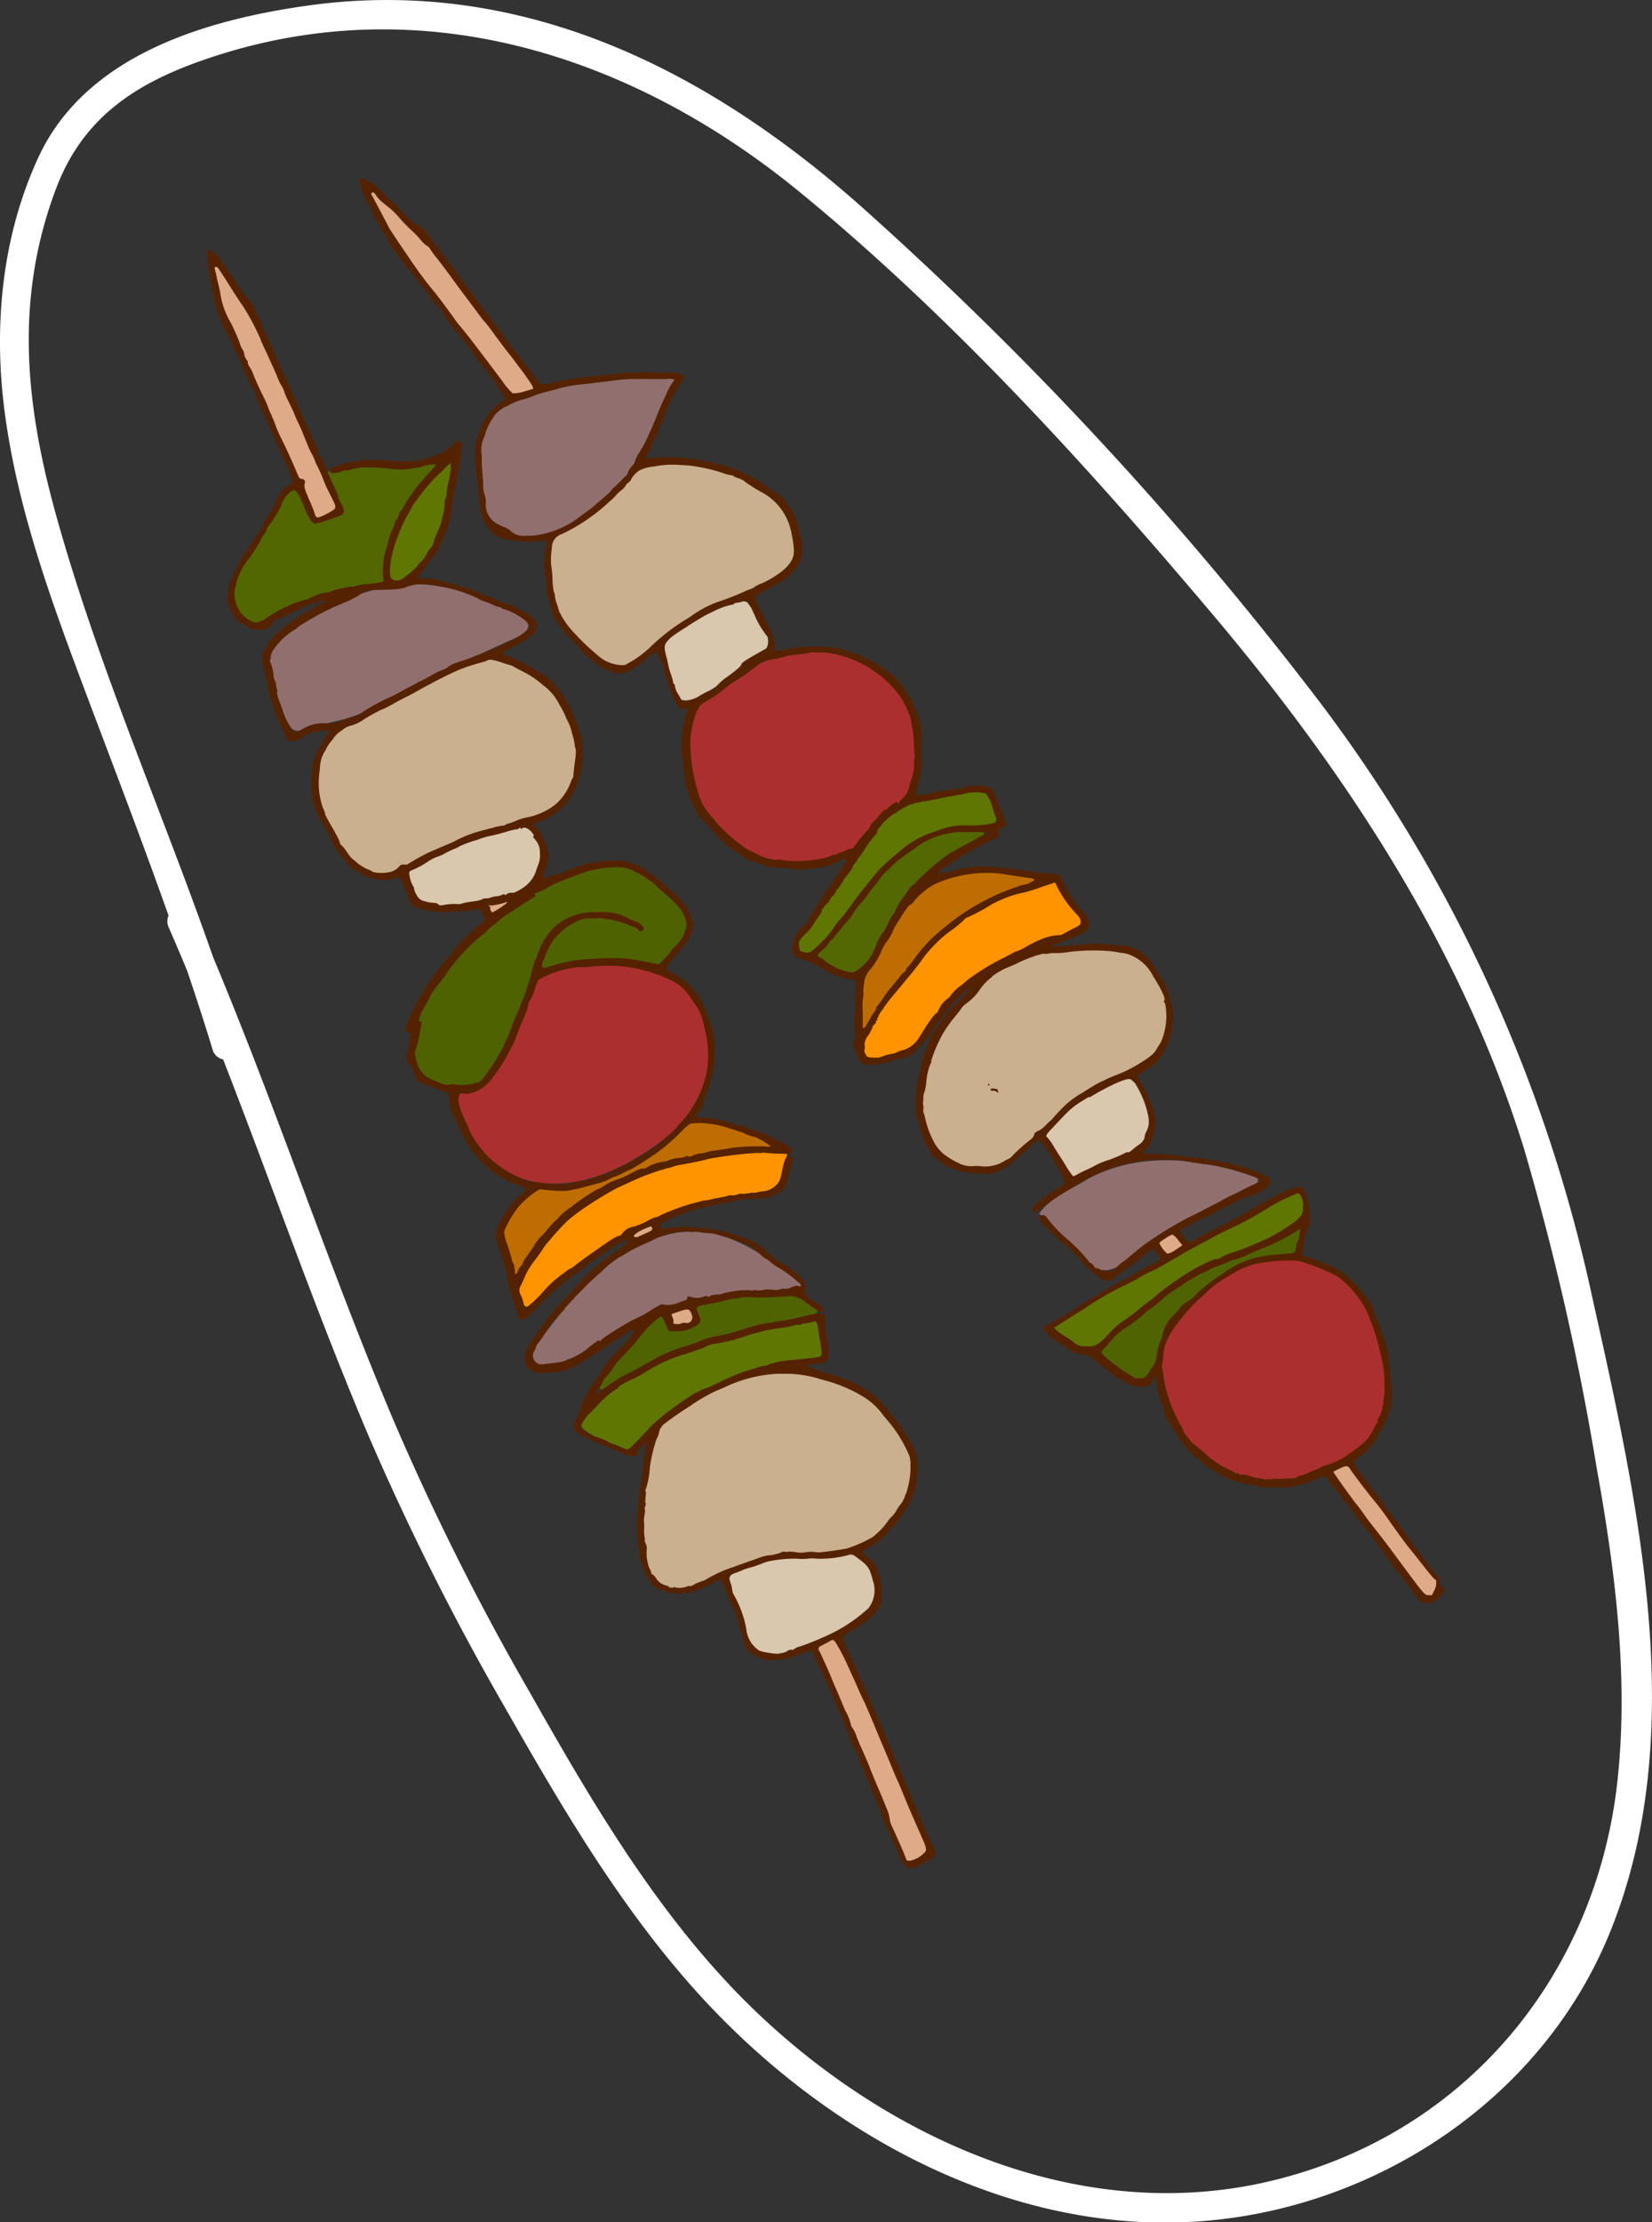 <svg xmlns="http://www.w3.org/2000/svg" xmlns:xlink="http://www.w3.org/1999/xlink" viewBox="0 0 170.44 229.15"><rect x="0" y="0" width="170.44" height="229.15" fill="#333333" stroke="none"/><defs><style>.cls-1{fill:url(#未命名漸層_9);}.cls-2{fill:#d9c7ae;}.cls-3{fill:url(#未命名漸層_10);}.cls-4{fill:url(#未命名漸層_10-2);}.cls-5{fill:url(#未命名漸層_10-3);}.cls-6{fill:url(#未命名漸層_9-2);}.cls-7{fill:url(#未命名漸層_9-3);}.cls-8{fill:url(#未命名漸層_9-4);}.cls-9{fill:url(#未命名漸層_8);}.cls-10{fill:#ff9300;}.cls-11{fill:#be6d00;}.cls-12{fill:#536702;}.cls-13{fill:#5f7603;}.cls-14{fill:#916f6f;}.cls-15{fill:#506302;}.cls-16{fill:#526602;}.cls-17{fill:#deaa87;}.cls-18{fill:#520;}.cls-19{fill:#fff;}</style><radialGradient id="未命名漸層_9" cx="-1078.35" cy="-258.44" r="0.54" gradientTransform="matrix(16.68, 14.74, -17.46, 19.74, 15323.9, 16970.53)" gradientUnits="userSpaceOnUse"><stop offset="0" stop-color="#dac9b1"/><stop offset="1" stop-color="#cab08e"/></radialGradient><radialGradient id="未命名漸層_10" cx="-1079.15" cy="-259.79" r="0.46" gradientTransform="matrix(16.96, 14.99, -19.02, 21.5, 15199.55, 17775.81)" gradientUnits="userSpaceOnUse"><stop offset="0" stop-color="#c83737"/><stop offset="1" stop-color="#ac2f2f"/></radialGradient><radialGradient id="未命名漸層_10-2" cx="-1077.12" cy="-255.48" r="0.51" gradientTransform="matrix(16.32, 14.42, -14.87, 16.81, 15307.63, 16157.01)" xlink:href="#未命名漸層_10"/><radialGradient id="未命名漸層_10-3" cx="-1079.62" cy="-256.12" r="0.5" gradientTransform="matrix(17.12, 15.12, -15.36, 17.36, 16182.83, 16982.79)" xlink:href="#未命名漸層_10"/><radialGradient id="未命名漸層_9-2" cx="-1077.75" cy="-258.71" r="0.5" gradientTransform="matrix(16.51, 14.58, -17.76, 20.09, 14920.57, 17063.61)" xlink:href="#未命名漸層_9"/><radialGradient id="未命名漸層_9-3" cx="-1074.69" cy="-257.54" r="0.48" gradientTransform="matrix(15.61, 13.79, -16.62, 18.79, 14165.32, 15940.15)" xlink:href="#未命名漸層_9"/><radialGradient id="未命名漸層_9-4" cx="-1078.98" cy="-262.73" r="0.4" gradientTransform="matrix(16.89, 14.92, -23.59, 26.68, 14187.86, 18942.3)" xlink:href="#未命名漸層_9"/><radialGradient id="未命名漸層_8" cx="-1079.45" cy="-264.98" r="0.35" gradientTransform="matrix(17.02, 15.07, -28.57, 32.35, 13280.69, 20292.61)" gradientUnits="userSpaceOnUse"><stop offset="0" stop-color="#647c03"/><stop offset="1" stop-color="#4f6202"/></radialGradient></defs><g id="圖層_2" data-name="圖層 2"><g id="圖層_1-2" data-name="圖層 1"><g id="Group_6783" data-name="Group 6783"><path id="Path_70469" data-name="Path 70469" class="cls-1" d="M89.9,144.56a15.44,15.44,0,0,0-9.22-3c-4.48.14-8.67,2.35-12.09,5.11-1.54,1.83-1.55,4.42-2,6.65-.15,3-.58,6.16.59,9,.89,1.88,3.27,1.76,4.87,1,3.84-1.69,7.85-3.41,12.13-3.1,2.82-.05,5.92-.81,7.6-3.28,2.32-2.16,3.18-6,1.24-8.65A17.78,17.78,0,0,0,89.9,144.56Z"/><path id="Path_70470" data-name="Path 70470" class="cls-2" d="M89,160.74c-1.17-1.12-2.86,0-4.24-.22-3.19.15-6.62.13-9.38,1.94-.64,1.13.57,2.34.81,3.45.79,1.5.52,4,2.57,4.49,2.32.69,4.48-.93,6.58-1.67,1.91-1,4.41-2,5.1-4.24A4.59,4.59,0,0,0,89,160.74Z"/><path id="Path_70471" data-name="Path 70471" class="cls-3" d="M70.23,101.68c-3.86-2.86-9.1-2.6-13.51-1.37-1.82.32-2,2.4-2.69,3.76-1.23,2.81-2.22,6.05-4.79,7.94-.67.5-2.53.27-2.16,1.56.94,3.52,3.28,6.9,6.89,8,4.91,1.55,10.06-.82,14-3.7,3.37-2.4,5.72-6.55,5-10.76a8.11,8.11,0,0,0-2.72-5.44Z"/><path id="Path_70472" data-name="Path 70472" class="cls-4" d="M91.32,70a10.8,10.8,0,0,0-9.41-2.61c-3.68.31-6.41,3.07-9.35,5-1.77,1.48-1.46,4.14-1.35,6.21A10.14,10.14,0,0,0,74.89,86a9.84,9.84,0,0,0,7.82,3c2.57-.1,5.32-.89,6.87-3.1,1.08-1.14,2-2.46,3.45-3.14,1.62-2.08,1.46-5,1.2-7.5A7.57,7.57,0,0,0,91.32,70Z"/><path id="Path_70473" data-name="Path 70473" class="cls-5" d="M138.64,132.11a9.91,9.91,0,0,0-8.86-1.91c-3.55.84-6.26,3.66-8.48,6.41-1.9,2.27-1.79,5.49-.64,8.07a9.64,9.64,0,0,0,3.39,5.13,10.26,10.26,0,0,0,10.74,2.24c3.35-1,6.93-3,7.89-6.63.74-3.43-.28-7-1.58-10.17a9,9,0,0,0-2.45-3.14Z"/><path id="Path_70474" data-name="Path 70474" class="cls-2" d="M117,111.44c-1.24-.65-2.55.59-3.66,1a17.09,17.09,0,0,0-5.54,4.67c1,1.36,1.64,3.19,3,4.27.92-.17,1.74-.93,2.68-1.19,1.92-.89,4.76-1.56,5.07-4.07a7.36,7.36,0,0,0-1.39-4.58.86.86,0,0,0-.14-.13Z"/><path id="Path_70475" data-name="Path 70475" class="cls-2" d="M54.63,85.4c-1.54-.39-3.13.53-4.62.88-2.67,1-5.52,1.91-7.81,3.63-.27,1,.58,2,.92,2.92,3.08,1.25,6.49.14,9.55-.64a4.1,4.1,0,0,0,3.15-4.25A5.24,5.24,0,0,0,54.63,85.4Z"/><path id="Path_70476" data-name="Path 70476" class="cls-2" d="M77.17,62.15c-1.18-.63-2.49.5-3.62.83-1.74,1-3.87,1.78-5,3.56a11.56,11.56,0,0,0,1.58,5.55c1.3.6,2.66-.64,3.73-1.28,1.69-1,2.82-2.63,4.6-3.46,1.23-.54.8-2,.17-2.83a12.52,12.52,0,0,0-1.51-2.37Z"/><path id="Path_70477" data-name="Path 70477" class="cls-6" d="M55.75,70.28c-2-1.67-4.78-3-7.31-1.75C43.87,70.4,39.6,73,35.23,75.24c-3.15,2.24-2.89,7-1.11,10A9.3,9.3,0,0,0,36.79,89c1.29,1.19,3.51,1.62,4.84.28,1.59-.31,2.86-1.53,4.43-2,3.35-1.7,7.17-2.12,10.52-3.79,3.1-1.81,3.57-6.11,2.11-9.14A10.59,10.59,0,0,0,55.75,70.28Z"/><path id="Path_70478" data-name="Path 70478" class="cls-7" d="M79.69,51.42a15.5,15.5,0,0,0-13.83-3.06c-2.51,2.76-5.2,5.41-8.64,7-.77.93-.45,2.5-.46,3.69a10.15,10.15,0,0,0,3.65,7.63c1.23,1,3,2.75,4.7,1.67,2.79-2,5.23-4.43,8.42-5.82,2.71-1.48,6.07-2.15,8.19-4.53a6.46,6.46,0,0,0-.82-5.27,6.31,6.31,0,0,0-1.22-1.31Z"/><path id="Path_70479" data-name="Path 70479" class="cls-8" d="M117.78,99.09c-2.54-1.83-5.9-1.07-8.8-.94a12.84,12.84,0,0,0-9.15,5c-2.08,2.2-3.94,4.76-4.4,7.84a9,9,0,0,0,1.6,7.88,5.82,5.82,0,0,0,8.13-.21c3.25-3,6.32-6.39,10.58-7.94,2.07-.87,4.33-2.26,4.57-4.72A7.56,7.56,0,0,0,117.78,99.09Z"/><path id="Path_70480" data-name="Path 70480" class="cls-9" d="M67.88,91.51c-1.55-1.54-3.72-2.7-5.94-2.06-4.85.87-9,3.82-12.63,7-2.24,2.4-4.67,4.83-6,7.85-.34,1.26-.19,2.59-.56,3.86a3,3,0,0,0,2,3.4,8.22,8.22,0,0,0,4.5.36c3.64-4.1,4.74-9.62,6.78-14.54,1.26-3,5.08-3.62,7.91-2.82.67.23,1.86.56,2.05,1.22-2.12-.9-4.64-1.8-6.89-.7a6.27,6.27,0,0,0-3.33,4.47c.55.72,1.7-.13,2.43-.14a24.72,24.72,0,0,1,9.62.18c1.14-1.19,2.74-2.44,3-4.19C70.78,93.67,68.93,92.58,67.88,91.51Z"/><path id="Path_70481" data-name="Path 70481" class="cls-10" d="M81,118.7c-7.52.15-15.36,1.69-21.5,6.29a30.86,30.86,0,0,0-5.73,7c-.38.83-.44,2.44.59,2.77,1.26-.52,1.89-2,3.06-2.67A37.38,37.38,0,0,1,70,124.73a30.81,30.81,0,0,1,8.5-1.78,2.57,2.57,0,0,0,2.33-2.34C80.79,120,81.51,119.06,81,118.7Z"/><path id="Path_70482" data-name="Path 70482" class="cls-11" d="M79.27,117.74a19.66,19.66,0,0,0-6.38-2.07,2.69,2.69,0,0,0-2.56.71,23.25,23.25,0,0,1-7.5,5,15.84,15.84,0,0,1-5,1.23c-1,.08-2.2-.47-3,.38a8.63,8.63,0,0,0-3,4.1c.25,1.48.8,2.9,1.19,4.34.49.33.69-.55.95-.82a21.34,21.34,0,0,1,8.23-8A39.73,39.73,0,0,1,68.58,120c1-.29,2.06-.42,3.07-.64a31.25,31.25,0,0,1,7.88-.95C80.05,118.22,79.51,117.86,79.27,117.74Z"/><path id="Path_70483" data-name="Path 70483" class="cls-12" d="M101.42,85.81a9.87,9.87,0,0,0-4.19.12,14.54,14.54,0,0,0-7.08,5.3c-1.9,2.42-3.77,4.86-5.82,7.16.07.7,1,1.06,1.61,1.4,1,.45,2.26,1,3.09,0,1.37-1.27,1.79-3.18,2.84-4.67a18.78,18.78,0,0,1,7.91-7.85c.54-.43,1.48-.61,1.74-1.27a.29.29,0,0,0-.1-.18Z"/><path id="Path_70484" data-name="Path 70484" class="cls-13" d="M101.76,81.69c-1.18-.48-2.51.12-3.71.23-2.55.48-5.47.86-7.18,3.06-2.43,3.07-4.55,6.37-6.78,9.57-.51,1-1.68,1.69-1.88,2.85s1.36,1.08,1.89.43c2.61-2.45,4.4-5.64,6.92-8.18a12.76,12.76,0,0,1,6-4c1.85-.55,3.85-.25,5.67-.81.32-.73-.28-1.56-.47-2.28a2.47,2.47,0,0,0-.5-.84Z"/><path id="Path_70485" data-name="Path 70485" class="cls-11" d="M106.63,90.59c-3.38-.87-7.21-1-10.42.56A13.44,13.44,0,0,0,91.42,97c-.59,1.46-1.78,2.58-2.27,4.06a17.65,17.65,0,0,0-.18,4.92c.59.27.77-.79,1.12-1.1a50.68,50.68,0,0,1,6.81-8.5,25.59,25.59,0,0,1,9.63-5.24c.2-.08.33-.37.1-.51Z"/><path id="Path_70486" data-name="Path 70486" class="cls-10" d="M108.84,90.88c-2.71.85-5.58,1.41-8,3a24.94,24.94,0,0,0-7.21,6.82c-1.72,2.13-3.55,4.28-4.52,6.87-.25.68-.08,1.75.84,1.68a10.15,10.15,0,0,0,4.37-1.48c1.43-1.78,2.52-3.84,4.23-5.37,2.5-2.44,5.76-3.94,8.9-5.33,1.42-.52,3-.76,4.18-1.78-.26-1.44-1.7-2.26-2.23-3.6-.2-.27-.27-.68-.58-.85Z"/><path id="Path_70487" data-name="Path 70487" class="cls-14" d="M54.1,63.79c-4.38-2.48-9.51-4.38-14.59-3.18-4,.81-7.52,3-10.75,5.36-1.85,1.51-.46,4.09-.17,6,.45,1.19.75,3.73,2.53,3.36,2.36-.92,5-.92,7.2-2.36,4.93-2.76,10.12-5,15.24-7.36C54.3,65.26,55,64.4,54.1,63.79Z"/><path id="Path_70488" data-name="Path 70488" class="cls-14" d="M129.58,121.42c-5.51-2-12-2.75-17.36.17-1.71,1.07-3.88,1.91-5,3.56,1.92,1.68,3.75,3.73,5.64,5.52,2.19,1.24,3.9-1.47,5.69-2.32,3.52-2.45,7.63-4,11.17-6.41a.36.36,0,0,0-.08-.51Z"/><path id="Path_70489" data-name="Path 70489" class="cls-13" d="M84.24,136.2c-3.33.19-6.56,1.42-9.82,2.08a33.2,33.2,0,0,0-12.67,6.24c-.58.78-2.09,1.55-1.7,2.7,1.26,1.22,3.16,1.52,4.68,2.34,1.36-1.11,2.49-2.65,4-3.69A30,30,0,0,1,84.28,140c1.14-.11.43-1.57.43-2.29C84.57,137.22,84.62,136.57,84.24,136.2Z"/><path id="Path_70490" data-name="Path 70490" class="cls-15" d="M84,134.75c-1.6-1.67-4-1.14-6.08-1.11a25.7,25.7,0,0,0-6.21,1c0,.67.9,1.87-.28,2.07-.87.35-2.42.9-2.76-.41-.26-.72-1-.59-1.33,0-1.89,2.1-4,4.07-5.47,6.52-.16.93,1,.31,1.32-.07a43.63,43.63,0,0,1,14.24-5.71c2.21-.67,4.61-.83,6.78-1.61.27-.23,0-.58-.2-.73Z"/><path id="Path_70491" data-name="Path 70491" class="cls-15" d="M134.06,126.73c-4.79,2.59-10.32,3.85-14.56,7.44-2,1.67-4.39,3-5.87,5.16-.1.94,1.27,1.26,1.77,1.87.82.67,2.35,1.78,3.15.49,1.15-1.53,1-3.69,2-5.22,3.12-3.28,6.82-6.86,11.65-7,.89,0,1.87-.38,1.82-1.41C134,127.69,134.59,126.93,134.06,126.73Z"/><path id="Path_70492" data-name="Path 70492" class="cls-13" d="M134.07,123c-1.06-.16-2,.91-3,1.23-7.5,4.12-15.23,7.89-22.4,12.6,0,.83,1.4,1.19,2,1.76,1.34,1,3,0,3.94-1,3.95-3.35,8-6.71,13-8.47,2.27-1.06,4.92-1.84,6.63-3.75a2.3,2.3,0,0,0-.2-2.37Z"/><path id="Path_70493" data-name="Path 70493" class="cls-14" d="M82.06,131.94c-3.48-2.78-7.65-5.69-12.37-4.8-6.36,1.23-10.72,6.64-14.36,11.58-.76.68-.67,2.55.69,2.22,4.26-.51,7.3-4,11.16-5.51,1.37-.74,2.91-.79,4.33-1.36,3.62-.86,7.4-.78,11-1.33C82.86,132.39,82.22,132.14,82.06,131.94Z"/><path id="Path_70494" data-name="Path 70494" class="cls-14" d="M69.45,39a49.79,49.79,0,0,0-12.53,1.18c-2.61.72-6,1.42-6.9,4.36-.92,2.37-.17,5,0,7.43.16,2,2.32,3.12,4.1,3.39,4,.12,7.24-2.84,9.82-5.53,2.79-2.95,3.75-7.06,5.7-10.49a.34.34,0,0,0-.17-.34Z"/><path id="Path_70495" data-name="Path 70495" class="cls-16" d="M44.67,47.72c-3.17,1-6.5,0-9.69.75-.4.08-1.44-.17-1.08.58.35,1.28,1.28,2.6,1.36,3.86a9.86,9.86,0,0,1-2.8.9c-.85-1-1-2.53-2-3.3-1.34.14-1.61,2-2.33,2.85-1.26,2.48-3.28,4.64-4,7.35a3.27,3.27,0,0,0,2.48,3.64c2.4-1.2,4.7-2.58,7.37-3.15,1.82-.6,3.89-.61,5.63-1.25-.16-4.21,2.26-7.94,4.77-11.14.1-.28,1-1,.31-1.09Z"/><path id="Path_70496" data-name="Path 70496" class="cls-13" d="M46.45,47.8a16.7,16.7,0,0,0-6.22,9.91c-.22.77-.27,2.65,1,2.19A10.85,10.85,0,0,0,46,52.15a34.84,34.84,0,0,0,.65-4.28l-.19-.07Z"/><path id="Path_70497" data-name="Path 70497" class="cls-17" d="M38.82,20c-.32-.45-.82.05-.47.43,3.13,6.29,7.86,11.57,12,17.21a24.37,24.37,0,0,0,2.5,3.06A3,3,0,0,0,55.1,40a16.67,16.67,0,0,0-2-3c-3.2-4.1-6.16-8.41-9.56-12.34C42,23.05,40.44,21.48,38.82,20Z"/><path id="Path_70498" data-name="Path 70498" class="cls-17" d="M22.52,27.6c-.64-.34-.51.61-.33.95.5,3.29,2.18,6.2,3.4,9.25,1.74,3.82,3.28,7.74,5.25,11.45.25.27.53.47.47.89.38,1.11.6,2.45,1.45,3.29a2.87,2.87,0,0,0,2-1.12,32.34,32.34,0,0,0-1.71-4c-2.52-5.29-4.6-10.8-7.38-16a35.6,35.6,0,0,0-3.14-4.73Z"/><path id="Path_70499" data-name="Path 70499" class="cls-17" d="M52.3,93a4.31,4.31,0,0,0-1.95.25c0,.31,0,1.2.56,1s1.17-.54,1.49-1c0-.07,0-.17-.1-.2Z"/><path id="Path_70500" data-name="Path 70500" class="cls-17" d="M67.37,126.44c-.6-.21-1.21.28-1.73.53s-.55.83,0,.75a3.52,3.52,0,0,0,1.84-.93A.28.28,0,0,0,67.37,126.44Z"/><path id="Path_70501" data-name="Path 70501" class="cls-17" d="M71.29,135.07c-.65-.4-1.48.07-2.1.31a2.9,2.9,0,0,0,.19,1.21c.5.36,1.22.07,1.75-.1a.84.84,0,0,0,.39-1.13.8.8,0,0,0-.23-.29Z"/><path id="Path_70502" data-name="Path 70502" class="cls-17" d="M121.29,127.35c-.5-.49-1.06.24-1.53.44-.68.28-.08,1,.2,1.29.39.7,1.22.1,1.68-.21.72-.28.45-.87,0-1.24A2,2,0,0,0,121.29,127.35Z"/><path id="Path_70503" data-name="Path 70503" class="cls-17" d="M139.13,151.17c-.54-.18-1.14.23-1.6.49-.19.51.48.92.66,1.35,2.79,3.84,5.63,7.66,8.59,11.38a.76.76,0,0,0,1.07.14.8.8,0,0,0,.27-.4c.25-.48.44-1.18-.12-1.54-3.12-3.66-5.73-7.72-8.84-11.39l0,0Z"/><path id="Path_70504" data-name="Path 70504" class="cls-17" d="M86.15,169.09c-.6-.13-1.17.37-1.65.67-.42.48.21,1.08.34,1.57,2.22,5.11,4.48,10.2,6.51,15.39a41.24,41.24,0,0,0,2.05,5.13c.49.41,1.21-.06,1.66-.34a1,1,0,0,0,.48-1.36l0,0c-1.88-4.63-3.9-9.21-5.84-13.82a64.86,64.86,0,0,0-3.45-7.12l-.08-.08Z"/><path id="Path_70505" data-name="Path 70505" class="cls-18" d="M21.4,25.69a14,14,0,0,0,.39,3.53c.1.48.24,1.16.29,1.51A7.21,7.21,0,0,0,22.42,32c.14.36.35.92.46,1.24a1.73,1.73,0,0,0,.28.6,5.93,5.93,0,0,1,.5,1l.65,1.39c.2.38.65,1.4.85,1.9a9.51,9.51,0,0,0,1,2,.45.45,0,0,1,.16.36,5.41,5.41,0,0,0,.63,1.63c.22.41.51,1.1,1.95,4.4.2.49.49,1.05.59,1.26.18.38.35.77.49,1.16l.28.8-.56.36a2.89,2.89,0,0,0-.66.54l-.29.47a4.07,4.07,0,0,0-.33.66,8.69,8.69,0,0,1-1,1.73.36.36,0,0,0-.13.26,2.08,2.08,0,0,1-.32.65l-1.12,1.79c-.12.19-.35.53-.52.74a5.65,5.65,0,0,0-.53.84l-.5,1a5.66,5.66,0,0,0-.77,3.46c.22.92,1.14,2.12,1.67,2.19a.48.48,0,0,1,.3.17,1.85,1.85,0,0,0,1.27.32.17.17,0,0,1,.2,0c.17.26,1.28-.4,1.21-.72,0-.11.07-.18.36-.29s.58-.24.81-.36c.76-.38,1.81-.86,2.1-1a10.83,10.83,0,0,1,2.27-.64s0,.11-.18.16a25.29,25.29,0,0,0-4.16,2.54c-.22.21-.44.41-.68.6a3.41,3.41,0,0,0-.58.56,1.76,1.76,0,0,1-.24.3,6.46,6.46,0,0,0-.8,1.37.53.53,0,0,0,0,.37.66.66,0,0,1,.05.37,5.38,5.38,0,0,0,.2,1.2c.14.53.27,1.07.29,1.19a10.1,10.1,0,0,0,.55,2.23,9.71,9.71,0,0,0,.64,1.65l.5,1.07c.42.95.47,1,.95.9a3.9,3.9,0,0,0,1-.38,3.43,3.43,0,0,1,2.38-.67l.36.06-.19.25a1.93,1.93,0,0,1-.22.28,5.34,5.34,0,0,0-.39.75,2.36,2.36,0,0,1-.49.76,5.06,5.06,0,0,0-.51,1.87,14.19,14.19,0,0,0,0,2.84,8.79,8.79,0,0,0,1.24,3,8.55,8.55,0,0,1,.73,1.37A5.37,5.37,0,0,0,35,88.05c1.08,1.29,1.33,1.54,1.73,1.73a1.75,1.75,0,0,1,.47.29,3.81,3.81,0,0,0,1.36.52s.18,0,.3.1a3.93,3.93,0,0,0,2-.16c.25-.1.33-.08.45.11a18.06,18.06,0,0,1,.89,2.08,1.43,1.43,0,0,0,1.17,1A10.22,10.22,0,0,0,47,94a10,10,0,0,1,1.09-.07c.21,0,.39,0,.39,0a1.47,1.47,0,0,1,.4-.1,2.72,2.72,0,0,0,.49-.13c.1-.08.51.55.6.91s0,.44-.78,1a5.25,5.25,0,0,0-.62.53,2.38,2.38,0,0,1-.44.4,11,11,0,0,0-1.6,1.87.75.75,0,0,1-.22.25,21,21,0,0,0-2.59,3.49.69.69,0,0,1-.18.35,17.42,17.42,0,0,0-1.52,3c-.27.76-.26.9.09.92.2,0,.22.06.18.53a6.77,6.77,0,0,1-.2,1.18c-.2.82-.17,1.48.1,1.62s.23.17.65,1.21c.23.57.24.57.78.77l.81.31c.15.06.55.21.9.32l.8.28c.11,0,.18.31.24.87a4.59,4.59,0,0,0,.69,2.1c.13.29.45.91.68,1.39a8.35,8.35,0,0,0,1.32,2.1l.6.68a9.51,9.51,0,0,0,3.55,2.35,6,6,0,0,1,.84.3c.27.15.27.16,0,.47a4,4,0,0,1-.48.44,9.57,9.57,0,0,0-2.41,3.57,2.58,2.58,0,0,0,.14,1.14l.38,1.25c.09.29.22.71.3.94s.16.46.17.52a.64.64,0,0,0,.06.18,1.76,1.76,0,0,1,.07.4,9.27,9.27,0,0,0,.72,2.84c.11.31.2.62.28.94a6.1,6.1,0,0,0,.28.82c.2.3.68.13,1.22-.44l.34-.36,1-1a20.79,20.79,0,0,1,3.29-2.78c.63-.45,1.22-.9,1.31-1s3.06-2.14,3.5-2.35.37-.15.45,0,0,.23-.77.79a22.09,22.09,0,0,0-4.59,4,4.65,4.65,0,0,1-.61.71c-.2.19-.47.47-.61.63a22.49,22.49,0,0,0-2.88,3.64,7.54,7.54,0,0,1-.55.8,2,2,0,0,0-.29.6,5.25,5.25,0,0,1-.22.67,1.3,1.3,0,0,0,.46,1.3,1.33,1.33,0,0,0,1,.41,2.33,2.33,0,0,0,.79,0,.2.2,0,0,1,.2,0,5.91,5.91,0,0,0,2.15-.41c.74-.29,1.1-.51,4.5-2.76,1.1-.72,2.07-1.32,2.14-1.33.26,0-.6,1.24-1.22,1.77A12.55,12.55,0,0,0,63,140.09a.76.76,0,0,1-.19.21,8.27,8.27,0,0,0-.59.83,7.79,7.79,0,0,1-.94,1.4A14,14,0,0,0,60,144.86a7.51,7.51,0,0,1-.55,1.5,1.07,1.07,0,0,0-.2.38,1,1,0,0,0,.49,1.16,19.51,19.51,0,0,0,3,1.32,1.19,1.19,0,0,1,.44.21.76.76,0,0,0,.26.15q.41.13.78.3a4.73,4.73,0,0,0,1,.32c.38,0,.69-.13.57-.31s.15-.46.65-.94l.27-.26-.15.83a13.63,13.63,0,0,0-.2,1.44c0,.33-.13,1.27-.24,2.1s-.22,1.68-.24,1.87-.08.69-.13,1.09a15.05,15.05,0,0,0,.18,3.67,6.87,6.87,0,0,0,.58,2.4l0,0a4.44,4.44,0,0,0,1.25,1.72c.43.17.63.2.65.1s0,0,.06.07.21.2.5.25a3.67,3.67,0,0,0,1.4.07c0-.05.07-.05.2,0a1.44,1.44,0,0,0,.58-.09,2.88,2.88,0,0,1,.64-.17,7.39,7.39,0,0,0,1.8-.84A2.32,2.32,0,0,1,74,163l.38-.1.3.57a5.12,5.12,0,0,1,.3.77,5.87,5.87,0,0,0,.67,1.49,8.18,8.18,0,0,1,.5,1.44c.12.49.29,1.1.37,1.37s.18.6.22.74a2,2,0,0,0,1.13,1.42,3.28,3.28,0,0,0,1.78.5,6.63,6.63,0,0,0,2.07-.32,3.78,3.78,0,0,1,.67-.23,2,2,0,0,0,.33-.09,1.08,1.08,0,0,1,.75-.27l.31,0,.56,1.2c.9,1.87,1.75,3.79,1.89,4.19.06.2.3.73.51,1.18s.43.87.45,1,.2.49.35.91a10.82,10.82,0,0,0,1.09,2.43c.1.09.12.19.07.23s0,.18.08.34a6.08,6.08,0,0,1,.44,1.06,5.75,5.75,0,0,0,.42,1,1.62,1.62,0,0,1,.21.51,2.91,2.91,0,0,0,.27.69c.1.23.33.76.49,1.18s.35.94.43,1.17c.17.46.78,1.87,1.24,2.85.17.37.41.93.54,1.22.35.81.59,1.14.86,1.17.76.07.8,0,1.89-.65s1.18-.6.55-1.85c-.38-.77-.78-1.66-1.32-3-.16-.4-.47-1.13-1.53-3.61-.17-.43-.54-1.28-.8-1.87-.94-2.25-1.88-4.47-2.13-5-.15-.32-.55-1.25-.9-2.06-1-2.27-1.5-3.39-1.73-3.86-.11-.23-.35-.73-.49-1.13s-.29-.72-.31-.74a14.55,14.55,0,0,1,1.45-1,8.2,8.2,0,0,0,1.9-1.47c.45-.53.84-1.34.72-1.51a.3.3,0,0,1,0-.26,7.11,7.11,0,0,0-.6-3.09,2.1,2.1,0,0,0-.72-.82c-.81-.61-.84-.7-.29-1a5.58,5.58,0,0,0,1.76-1.17.12.12,0,0,1,.1-.15h0a2,2,0,0,0,.54-.55,4.45,4.45,0,0,1,.54-.61,1.45,1.45,0,0,0,.3-.39,1.52,1.52,0,0,1,.26-.35,7.89,7.89,0,0,0,1.26-2.15.25.25,0,0,1,.09-.24,7.31,7.31,0,0,0,.47-2.31q0-.39,0-.78a4.11,4.11,0,0,0-.59-2,21.17,21.17,0,0,0-2.32-3.39c-1.29-1.51-1.37-1.58-1.89-1.92-.27-.17-.72-.47-1-.67a5.9,5.9,0,0,0-1-.53c-1.06-.4-2-.73-2.27-.8a4.84,4.84,0,0,1-1.42-.47.2.2,0,0,0-.23-.07c-.23,0-.82-.3-.67-.4a.36.36,0,0,1,.27,0,8.77,8.77,0,0,0,1.53-.28c.37-.12.49-.85.3-1.9a8.08,8.08,0,0,1-.26-2.45c.2-.75-.44-.85-2.35-.35a19.94,19.94,0,0,1-2.15.43,5.27,5.27,0,0,0-1.05.2.27.27,0,0,1-.23,0,16.42,16.42,0,0,0-2.76.7,17.87,17.87,0,0,1-2.68.69,8.78,8.78,0,0,0-1.25.31,17.73,17.73,0,0,1-2.25.81,14.9,14.9,0,0,0-3.12,1.36c-1.18.68-2.06,1.16-2.75,1.48a19.49,19.49,0,0,0-2.9,1.93c-.28.25-.27.2.13-.45a9.27,9.27,0,0,0,.51-.92,1.13,1.13,0,0,1,.3-.38,5.38,5.38,0,0,0,.66-.85,6.35,6.35,0,0,1,.85-1.07,8.5,8.5,0,0,0,.66-.68l.4-.44c.1-.1.37-.41.6-.69a12,12,0,0,1,2-2.15l.5-.36.19.4c.1.22.27.58.38.8l.18.4.87,0a3.52,3.52,0,0,0,1.49-.33c.77-.37,1-.66.86-1-.07-.15-.18-.48-.26-.72-.18-.53-.19-.53,1.4-.81.48-.09,1-.19,1.44-.32a5.6,5.6,0,0,1,1-.2,2.84,2.84,0,0,0,.65-.1,6.76,6.76,0,0,1,1.62,0c.43,0,2.63-.07,3.46-.16a2.46,2.46,0,0,1,1.23.4l.39.28a3.93,3.93,0,0,1,.42.29,3.14,3.14,0,0,0,1.12.65c.32,0,.35-.25.07-.49a3.17,3.17,0,0,0-1.12-.72s-.21-.15-.38-.37c-.29-.37-.29-.45-.17-.74a1,1,0,0,0,.05-.57,6.91,6.91,0,0,0-2.45-2.07,9,9,0,0,1-1.22-.91c-.36-.32-.82-.7-1-.84a6.9,6.9,0,0,0-2-1,.21.21,0,0,1-.21-.05c-.06-.1-.3-.17-1.82-.57a25.86,25.86,0,0,0-3.72-.44,9.47,9.47,0,0,0-2.12.21c-.22.06-.3,0-.41-.2s-.1-.27.33-.52a18.93,18.93,0,0,1,5-1.65,1.46,1.46,0,0,0,.46-.1,2.89,2.89,0,0,1,.72-.16c.33,0,.92-.18,1.31-.27a4,4,0,0,1,.9-.16c.27,0,.54,0,.81,0l1.15-.08a2.81,2.81,0,0,0,1.24-.44c.85-.48.95-.61,1.28-2,.14-.56.3-1.18.37-1.37l.11-.36-.35-.08c-.35-.08-.37-.08-.52.23a6.57,6.57,0,0,0-.33,1.23,5.68,5.68,0,0,1-.35,1.22,2.33,2.33,0,0,1-1.47.84,2.85,2.85,0,0,0-.71.12,1.3,1.3,0,0,1-.55.06.28.28,0,0,0-.2,0,1.68,1.68,0,0,1-.86.08.71.71,0,0,0-.47.1.68.68,0,0,1-.52.09.61.61,0,0,0-.4,0,2.11,2.11,0,0,1-.6.15l-.8.15-.54.13-.27.06s-.32,0-.63.1a22,22,0,0,0-4.16,1.44,1.36,1.36,0,0,1-.48.2,3.25,3.25,0,0,0-.81.35,7.16,7.16,0,0,1-1.83.71,1.85,1.85,0,0,0-.93.75.19.19,0,0,1-.2.11c-.23,0-.74.29-2.55,1.59s-2.19,1.58-2.26,1.73-.09.09-.11,0a2.7,2.7,0,0,0-.78.51,11.05,11.05,0,0,0-2,1.75,13.57,13.57,0,0,1-1.93,1.86c-.14,0-.17,0-.22-.34a5.11,5.11,0,0,0-.29-.94.93.93,0,0,1,0-1.08c.14-.27.36-.76.48-1.07a8.07,8.07,0,0,1,.83-1.34c.33-.43.75-1,.93-1.31a6.06,6.06,0,0,1,.6-.81l.86-1a10.76,10.76,0,0,1,.95-1l1-.8a36.07,36.07,0,0,1,4.3-2.7l2.2-1a24.48,24.48,0,0,1,2.87-1,4.61,4.61,0,0,0,.75-.21,2.89,2.89,0,0,1,.66-.16c1.23-.21,2.27-.43,2.92-.61a38.86,38.86,0,0,1,5.16-.62.41.41,0,0,0,.29,0,1,1,0,0,1,.43,0,22.34,22.34,0,0,0,2.59.09.61.61,0,0,0,.14-.29c0-.2,0-.25-.36-.49a10.33,10.33,0,0,0-1-.55c-.35-.16-.89-.41-1.19-.58a1.57,1.57,0,0,0-.63-.25s-.15,0-.23-.07a3.63,3.63,0,0,0-.85-.32,3.27,3.27,0,0,1-.73-.29s-.16-.08-.31-.08A.53.53,0,0,1,76,116a13.91,13.91,0,0,0-3.87-.81h-.35l.46-.77a2.53,2.53,0,0,0,.39-.87.12.12,0,0,1,0-.15c.1-.07.2-.35.66-1.86a10.14,10.14,0,0,0,.45-3.09c0-.2,0-.5,0-.66a7.69,7.69,0,0,0-.68-2.87,1.13,1.13,0,0,1-.2-.59c0-.16-.13-.49-.55-1.16a6.5,6.5,0,0,0-2.84-2.77l-.76-.41.3-.56a5.12,5.12,0,0,1,.8-1,7.53,7.53,0,0,0,.83-1c.18-.26.38-.55.46-.65a3.76,3.76,0,0,0,.41-1.65,6.53,6.53,0,0,0-1.37-2.47,36.86,36.86,0,0,0-3.45-2.91,6.42,6.42,0,0,0-2.6-1,2.66,2.66,0,0,0-.63,0,1.68,1.68,0,0,1-.55,0,1.76,1.76,0,0,0-.56,0,4.09,4.09,0,0,1-.85.15,8.13,8.13,0,0,0-1.28.28A17.6,17.6,0,0,0,58,90c-.26.13-.51.21-.57.17a.08.08,0,0,0-.12,0v0a.36.36,0,0,1-.26.11,2.32,2.32,0,0,0-.58.19c-.2.09-.38.13-.41.09a3.3,3.3,0,0,1,.35-1.27,2.66,2.66,0,0,0,.07-1.76.4.4,0,0,1-.07-.32c0-.08,0-.13-.07-.15s-.17-.18-.24-.43a2.61,2.61,0,0,0-.79-1.31L55,85l.36-.16a5.66,5.66,0,0,1,.58-.2,7.16,7.16,0,0,0,2.22-1.51,7.63,7.63,0,0,0,1.26-1.91.17.17,0,0,1,.07-.15,15.49,15.49,0,0,0,.61-2.86c.34-2.51-1.64-6.87-3.9-8.56a22.94,22.94,0,0,0-4.15-2.14c-.35-.08-.17-.3.45-.56a13,13,0,0,0,1.63-.91c1-.63,1-.68,1.19-1.1a1.44,1.44,0,0,0,.08-.68A3.84,3.84,0,0,0,53.88,63l-.93-.5c-.18-.11-.36-.18-.4-.15a4.29,4.29,0,0,1-1-.36,11.28,11.28,0,0,0-1.19-.46,4.76,4.76,0,0,1-.7-.3c-1-.57-5.47-1.79-5.8-1.57a.75.75,0,0,1-.42,0l-.35-.08.15-.23c.31-.45,1.45-2,1.53-2A4.69,4.69,0,0,0,45.49,56a2.83,2.83,0,0,1,.25-.59A8.52,8.52,0,0,0,46.51,53c.05-.39.16-1.07.24-1.53s.26-1.36.38-2,.28-1.6.35-2.08.15-1.06.2-1.28c.1-.48,0-.65-.23-.48s-.19.06-.19,0c0-.25-.23-.22-.34,0A4.52,4.52,0,0,1,44.84,47c-.32.1-.69.22-.82.28a1.42,1.42,0,0,1-.29.1l-.1,0a10.39,10.39,0,0,1-1.36.21h-.7c-.3,0-.94,0-1.43-.09a13.56,13.56,0,0,0-1.43-.07c-.3,0-.79,0-1.08,0a1.65,1.65,0,0,0-.7.09.5.5,0,0,1-.33.09,6.43,6.43,0,0,0-2.46.69c-.23.2-.16.44.13.48a2.44,2.44,0,0,0,1.24-.27c0-.06.07-.07.1,0a1.37,1.37,0,0,0,.66-.1,6.27,6.27,0,0,1,1-.2,16.87,16.87,0,0,1,2.93.13,8,8,0,0,0,2.19,0,2,2,0,0,1,.54-.1,1.8,1.8,0,0,0,.56-.11,2,2,0,0,1,.53-.14c1.13-.2,1.13-.21.42.59a18.77,18.77,0,0,0-2.79,3.65,1.28,1.28,0,0,1-.25.4,1.57,1.57,0,0,0-.3.59.64.64,0,0,1-.2.39c-.1.05-.15.13-.12.17a4.23,4.23,0,0,1-.34.92A10,10,0,0,0,40,56c0,.22-.18.68-.28,1a8.29,8.29,0,0,0-.17,2.72.26.26,0,0,1-.05.28,11,11,0,0,1-1.51.22,6.22,6.22,0,0,0-1.48.27.13.13,0,0,1-.17,0,9.32,9.32,0,0,0-2.32.54.22.22,0,0,1-.23.05,5.72,5.72,0,0,0-1.93.65c0,.06-.16.1-.29.08a13.2,13.2,0,0,0-3.9,1.81c-1,.67-1.29.71-1.93.32a2.78,2.78,0,0,1-1.26-1.38,3.08,3.08,0,0,1-.14-2.25,6.68,6.68,0,0,1,1.31-2.67,12.82,12.82,0,0,0,1.27-2,4.87,4.87,0,0,1,.46-.75c.1-.11.16-.23.13-.27s0-.16.11-.26A11,11,0,0,0,29,52.16a3.14,3.14,0,0,1,.88-1.36c.61-.51.72-.38,1.62,1.77.38.92.87,1.57,1.08,1.44a.79.79,0,0,1,.33-.1,20.68,20.68,0,0,0,2.22-.75.48.48,0,0,0,.34-.4c0-.27,0-.41-.42-1.12a.93.93,0,0,1-.14-.36A6,6,0,0,0,34.38,50c-.21-.45-.88-2-1.1-2.56-.15-.34-.26-.51-.38-.55s-.16-.09-.1-.2a2.79,2.79,0,0,0-.36-1.05c-.46-1-1.27-2.8-1.91-4.28-.22-.52-.44-1-.49-1.07a8.5,8.5,0,0,1-.36-.82,10.65,10.65,0,0,0-.5-1.13,6.63,6.63,0,0,1-.33-.68c-.61-1.42-.9-2.08-1.05-2.4s-.29-.63-.42-.93c-1.13-2.62-1.47-3.28-1.69-3.4a9.77,9.77,0,0,1-1.19-1.6c-1.48-2.23-2.38-3.42-2.63-3.4a.36.36,0,0,1-.29-.11.22.22,0,0,0-.2-.11Zm.83,1.77c.13-.08.14-.07,1.41,1.93.49.79,1.15,1.8,1.47,2.25A24.21,24.21,0,0,1,26.89,35c0,.09.12.31.2.5s.28.6.43.92.41.92.6,1.32.41.93.51,1.18a5.64,5.64,0,0,0,.41.86,2.12,2.12,0,0,1,.3.67,7.83,7.83,0,0,0,.45,1c.21.43.49,1,.61,1.32s.33.73.45,1,.21.46.23.48a.27.27,0,0,0,.05.15c.2.48.4,1,.55,1.35a7,7,0,0,0,.46,1,5.86,5.86,0,0,1,.32.67,3.79,3.79,0,0,0,.3.68c.15.29.4.85.55,1.23s.35.88.46,1.09l.5,1c.49,1,.48,1-.42,1.49a4.79,4.79,0,0,1-1,.45c-.27,0-.29,0-.36-.34a14.71,14.71,0,0,0-.6-1.5c-.45-1.06-.53-1.34-.46-1.61s.06-.47-.29-.52a.38.38,0,0,1-.34-.22c-.11-.36-1.35-3.14-1.72-3.83a14.89,14.89,0,0,1-.65-1.47,7.53,7.53,0,0,0-.36-.89c0-.08-.19-.41-.32-.74a10.65,10.65,0,0,0-.62-1.43c-.34-.66-.82-1.75-1-2.21a3.56,3.56,0,0,0-.39-.78c-.12-.19-.21-.4-.18-.45s0-.17-.11-.25a1.38,1.38,0,0,1-.25-.6A1.12,1.12,0,0,0,25,36a1.85,1.85,0,0,1-.26-.61c-.1-.31-.49-1.21-.87-2a8.48,8.48,0,0,1-1.1-2.88,9.93,9.93,0,0,0-.21-1.06c-.07-.23-.15-.6-.19-.81s-.09-.43-.1-.5c-.14-.42-.16-.61-.06-.67Zm14.94-9.08c-.05,0-.08.06-.12.14a7.79,7.79,0,0,0,1.08,2.75,4.12,4.12,0,0,1,.3.64c0,.12,1.09,2,1.89,3.35a21.08,21.08,0,0,0,2.1,2.8,8.8,8.8,0,0,1,.65.83,7.54,7.54,0,0,0,.53.73,5,5,0,0,1,.86,1.14c.25.43.63.85.7.8s.23.22.42.52a10,10,0,0,0,1.5,2.1A19.11,19.11,0,0,1,49,36.73a7.8,7.8,0,0,0,.77,1,19.36,19.36,0,0,1,1.48,2l.9,1.37-.57.46a5.65,5.65,0,0,0-2.18,3.09,6.64,6.64,0,0,0-.33,3.31c0,.49.17,1.57.26,2.42a16.69,16.69,0,0,0,.42,2.82h0a3,3,0,0,0,.62,1.24,2.61,2.61,0,0,0,1.76,1.16,15.54,15.54,0,0,0,3,.28,3.39,3.39,0,0,1,.71-.11l.61-.07-.19,1a8.08,8.08,0,0,0,.06,3.1A14.43,14.43,0,0,0,57,63.27a8.31,8.31,0,0,0,1.39,2.08,2.44,2.44,0,0,1,.43.42,1.7,1.7,0,0,0,.33.38,11.37,11.37,0,0,1,.87,1,4.58,4.58,0,0,0,.77.69,3.35,3.35,0,0,1,.6.53,4.51,4.51,0,0,0,1.41.77.19.19,0,0,1,.17.1,2.25,2.25,0,0,0,1.57.1c.5-.13.65-.23,2.21-1.44l.89-.68c.14-.1.52.71.85,1.82.18.59.34,1.14.37,1.22l.42,1.12a8.76,8.76,0,0,0,.6,1.37c.23.4.26.41.7.35L71,73l-.15.42a11.1,11.1,0,0,0-.51,3.39,6.79,6.79,0,0,0,.07,1.35,1.53,1.53,0,0,1,.11.47,11.32,11.32,0,0,0,1.3,5.07,2.15,2.15,0,0,0,.45.59c.17.17.75.79,1.26,1.38a10.78,10.78,0,0,0,2.7,2.38,7.25,7.25,0,0,1,.67.46,3.79,3.79,0,0,0,.86.35l1.14.4a5.71,5.71,0,0,0,1.16.18c.94.07,1.72.14,2.2.22a4.19,4.19,0,0,0,1,0l1.36-.2a6.06,6.06,0,0,0,2.22-.77.27.27,0,0,1,.25-.09c.22,0,.44.28.24.29a2.86,2.86,0,0,0-.62.83c-.28.45-.74,1.15-1,1.55a19.71,19.71,0,0,0-1.29,1.89c-.06.13-.3.53-.54.92s-.47.79-.52.89a2.11,2.11,0,0,1-.36.43A3,3,0,0,0,81.88,97a4.76,4.76,0,0,0-.16.93,1.11,1.11,0,0,0,.86.93A.69.69,0,0,1,83,99c.05.07.11.1.15.08a8.87,8.87,0,0,1,2.33,1.2,8.12,8.12,0,0,0,2.5.75s.12,0,.2,0a2.13,2.13,0,0,1,.12,1.22,8.59,8.59,0,0,0-.09,1.6,2.28,2.28,0,0,1,0,.64,6,6,0,0,0,0,1.74c0,.14.06.28,0,.31a.13.13,0,0,0,0,.18,1,1,0,0,1-.08.56.73.73,0,0,0,0,.69c.09.14.12.29.08.35s.51,1.23.82,1.41a5.67,5.67,0,0,0,2.77-.25,11.11,11.11,0,0,1,1.29-.34,2.6,2.6,0,0,0,1.51-.88c0-.09.08-.16.13-.15a10.86,10.86,0,0,0,1.32-1.62,8.79,8.79,0,0,1,.57-.79c.29-.37.62-.82.73-1a15.15,15.15,0,0,1,2.71-2.83c.24-.05-.14.42-1.11,1.38a12.85,12.85,0,0,0-1.63,1.75,6.46,6.46,0,0,1-.78,1.15c-.34.22-.67,1-1.35,3.27a16.55,16.55,0,0,0-.71,5.28,2.91,2.91,0,0,1,.17.66,8.52,8.52,0,0,0,.27,1c.11.34.22.67.23.73a9.73,9.73,0,0,0,.77,1.59c.37.63.5.8.66.82a.44.44,0,0,1,.31.2,4.62,4.62,0,0,0,1.93,1,6.63,6.63,0,0,0,2,.3,6.84,6.84,0,0,1,.91.06,4,4,0,0,0,2.15-.74c.69-.54,2.25-1.89,2.5-2.16a3,3,0,0,1,.52-.43c.31-.2.31-.2.68.25a17.75,17.75,0,0,1,2.3,4,6.54,6.54,0,0,1-1.22.86,14.07,14.07,0,0,0-1.54,1.12c-.22.21-.47.45-.56.55s-.13.23,0,.4l.15.24.73-.58a49.42,49.42,0,0,1,5.21-3.27,16.73,16.73,0,0,1,7.34-1.73c.68,0,1.24,0,1.26,0a7.37,7.37,0,0,1,.82.13c.43.09,1.32.23,2,.33a20.17,20.17,0,0,1,5.6,1.44c.23.11.41.24.4.3a2.71,2.71,0,0,1-.69.37,12.19,12.19,0,0,0-1.13.54c-.26.13-.79.41-1.19.59a7.62,7.62,0,0,0-.9.46c-.1.06-.41.24-.7.38l-.94.48c-.24.13-1,.53-1.76.89a36.32,36.32,0,0,0-5.07,3.15L116.05,130a3.47,3.47,0,0,0-1,.88c-.11.26-1.45.3-1.61,0a.22.22,0,0,0-.24-.07c-.1,0-.24-.09-.36-.28s-.27-.3-.33-.3a.11.11,0,0,1-.13-.1h0a16.94,16.94,0,0,0-2.24-2.32,14,14,0,0,1-2-2.07c-.34-.48-.55-.56-.8-.3s-.13.42.29.83l1.1,1.08c.4.4.83.79,1,.89a19.88,19.88,0,0,1,1.5,1.41c.1.1.31.34.45.52a7.32,7.32,0,0,0,1.44,1.34,1,1,0,0,1,.33.21.69.69,0,0,0,.32.21l.38.14a.46.46,0,0,0,.38,0c.1-.06.46-.33.81-.59,1.39-1,2.29-1.68,2.87-2.17a2.8,2.8,0,0,1,.74-.49,1.47,1.47,0,0,1,.46.5l.34.48-.29.24a1.75,1.75,0,0,1-.46.26,11,11,0,0,0-1.4.75c-.68.4-1.81,1-2.51,1.38s-2.24,1.28-4,2.4a22.52,22.52,0,0,1-2.82,1.71c-.17,0-.55.3-.47.42s0,.09-.09.09-.07.08.09.22.34.34.5.52.31.3.37.3a.31.31,0,0,1,.21.16.5.5,0,0,0,.31.18.41.41,0,0,1,.23.09,5.12,5.12,0,0,0,1.57,1c.2.06.67.17,1.06.25s.7.2.7.26.36.43.77.7c.18.12.83.64.92.73a6.08,6.08,0,0,0,1.23.84,3.1,3.1,0,0,1,.45.21,2.66,2.66,0,0,0,2,.48l.56-.13.2-.46c.12-.26.24-.46.28-.45a1.44,1.44,0,0,1,.13.58,7.76,7.76,0,0,0,.63,2.26.88.88,0,0,1,.14.36.25.25,0,0,0,0,.17,3.69,3.69,0,0,1,.13.45,3.21,3.21,0,0,0,.35.78l1,1.56a8,8,0,0,0,1.46,1.82,4.91,4.91,0,0,0,.84.68.45.45,0,0,1,.23.2,5.66,5.66,0,0,0,1.33.95,2.8,2.8,0,0,1,.53.37,11.14,11.14,0,0,0,3.22,1,8.18,8.18,0,0,0,2.56.26,5.38,5.38,0,0,1,1.06,0,.58.58,0,0,0,.32,0,3.69,3.69,0,0,1,.65-.18,9,9,0,0,0,1.61-.46c.11,0,.45-.2.76-.32l.56-.22.32.38c.46.54,2.77,3.52,2.94,3.78s.4.54.72.92c.61.72.73.89,2.4,3.23.56.78,1.07,1.49,1.15,1.58.37.43,1.06,1.33,1.65,2.16s.68.93,1.08,1a1.53,1.53,0,0,0,1.45-.4,1.67,1.67,0,0,1,.25-.28,1,1,0,0,0,.24-.27c.19-.28.16-.62-.06-.67s-.38-.33-.27-.48-.26-.82-.47-.91a7,7,0,0,1-.6-.75c-1.11-1.54-3.85-5.25-4.21-5.7-.21-.27-.69-.92-1.07-1.45s-.86-1.2-1.08-1.47c-1-1.33-1.49-2-1.43-2.09s.23-.3.95-.87a3,3,0,0,0,.65-.63.57.57,0,0,1,.24-.27c.22-.14.65-.8.59-.9a1.83,1.83,0,0,1,.43-.69,2.87,2.87,0,0,0,.18-.4c.08-.19.26-.57.4-.84a7.33,7.33,0,0,0,.46-3.18c0-.22-.08-.62-.1-.88s-.1-.9-.16-1.41a8.57,8.57,0,0,0-.72-3.19,3.1,3.1,0,0,1-.23-.73,4.35,4.35,0,0,0-.34-.91,2.63,2.63,0,0,1-.28-.7c0-.43-1.26-2.19-2.5-3.39a8.58,8.58,0,0,0-2.61-1.53l-1.06-.4c-.29-.11-.67-.25-.86-.3a1,1,0,0,1-.39-.17,18.39,18.39,0,0,1,.52-2.64.83.83,0,0,0,.29-.74,1.63,1.63,0,0,1,0-.54,6.67,6.67,0,0,0-.32-2,2.3,2.3,0,0,0-.37-.83c-.23-.3-.29-.33-.68-.22a8.08,8.08,0,0,0-2.06.8c-.22.15-.63.39-.92.54s-.8.44-1.15.64c-.84.49-2.78,1.58-3.13,1.78l-.92.43c-.35.16-1,.5-1.51.78-1.5.85-1.42.84-1.93.2a2.15,2.15,0,0,1-.41-.66,9.75,9.75,0,0,1,2.36-1.26c.39-.19,1-.48,1.28-.65s.73-.39.94-.49l.9-.46a14.08,14.08,0,0,1,2.09-.85,7,7,0,0,0,1.21-.57,1.85,1.85,0,0,0,.41-.47c.33-.48.15-.72-.88-1.18a17.54,17.54,0,0,0-4.25-1.23l-1.7-.31a.5.5,0,0,0-.36,0,.11.11,0,0,1-.16,0h0a1.48,1.48,0,0,0-1-.14.14.14,0,0,1-.17,0,6.84,6.84,0,0,0-1.86-.25l-1-.08c-.42,0-1,0-1.19,0-.51,0-.54-.1-.1-.48a1.47,1.47,0,0,0,.41-.6.87.87,0,0,1,.16-.37,5.67,5.67,0,0,0,.34-1.87c0-.22,0-.45-.06-.67a4.92,4.92,0,0,0-.37-1.24,8.26,8.26,0,0,1-.36-.94,9.84,9.84,0,0,0-.5-.9c-.19-.3-.37-.62-.53-.93,0-.09.23-.28.82-.62a4.17,4.17,0,0,0,1.92-2,7.13,7.13,0,0,0,.9-4.17,2.68,2.68,0,0,0-.2-.88c-.05,0-.07-.1-.05-.2a6,6,0,0,0-1.22-2.66A5.28,5.28,0,0,0,118,98.46a4.09,4.09,0,0,0-1.55-.86,1.91,1.91,0,0,0-.79-.1.9.9,0,0,1-.46,0,10.25,10.25,0,0,0-4,0c-.06,0-.14,0-.17,0a2.06,2.06,0,0,0-1.1.09.43.43,0,0,1-.35,0,.42.42,0,0,0-.31-.05,1.35,1.35,0,0,1-.49.06h-.41l.29-.13.3-.12a23.17,23.17,0,0,0,2.78-1.14c.38-.22.49-.34.57-.64a1.57,1.57,0,0,0-.54-1.53,11.93,11.93,0,0,1-1.91-2.76,4.42,4.42,0,0,0-.55-1,1.72,1.72,0,0,0-.86-.19,14.42,14.42,0,0,1-1.6-.15,45.85,45.85,0,0,0-5.49-.6A16.77,16.77,0,0,0,99,89.6a3.78,3.78,0,0,0-1.1.38c-.09,0-.16,0-.15,0s-.44-.1-.64,0c-.37.23-.4,0,0-.3A37.43,37.43,0,0,1,102,86.8a6.78,6.78,0,0,0,.84-.45c.33-.2.34-.23.2-.45s-.15-.23.32-.48.48-.25.4-.61a4.8,4.8,0,0,0-.29-.8,13.36,13.36,0,0,1-.51-1.26c-.45-1.28-.64-1.52-1.34-1.68a5,5,0,0,0-2.36.18.33.33,0,0,1-.28.1,15.17,15.17,0,0,0-3.2.53,1.13,1.13,0,0,1-.41.06,2,2,0,0,0-.55,0l-.35.06.27-1.14a7.82,7.82,0,0,0,.34-2.55,2.51,2.51,0,0,1,0-.67,2.57,2.57,0,0,0,0-.62,2.92,2.92,0,0,1,0-.66,8.55,8.55,0,0,0-.22-2.14c0-.08-.16-.44-.29-.82a7.87,7.87,0,0,0-1-1.92,5.79,5.79,0,0,0-1.7-2,13.46,13.46,0,0,0-1.51-1.09,16.8,16.8,0,0,0-3-1.29,1.91,1.91,0,0,1-.5-.19,13.07,13.07,0,0,0-2.34-.23.38.38,0,0,1-.21,0,14.74,14.74,0,0,0-3.11.26c-1.12.24-1.36.22-1.29-.07a.43.43,0,0,1,.13-.25,7.94,7.94,0,0,0-.94-2.39,8.34,8.34,0,0,1-.44-.9c0-.13-.23-.49-.4-.81-.47-.89-.48-.92,0-1.23.23-.15,1-.58,1.64-.94a5,5,0,0,0,1.83-1.33,5.83,5.83,0,0,0,.8-1.05,4.54,4.54,0,0,0,.09-2.53c-.1-.33-.25-.92-.33-1.32a4.34,4.34,0,0,0-.85-1.8c-.54-.83-.76-1.11-1-1.27a11.44,11.44,0,0,1-1.78-1.22,1.73,1.73,0,0,0-.62-.38,2.55,2.55,0,0,1-.57-.29,2.47,2.47,0,0,0-.53-.29c-.27-.11-.6-.27-.75-.35a21.58,21.58,0,0,0-5.2-1.26,15.28,15.28,0,0,0-2.44-.07,1.94,1.94,0,0,1-.59,0,5.34,5.34,0,0,0-.89.07c-.2,0-.39,0-.41,0a.41.41,0,0,1,.14-.4,4.41,4.41,0,0,0,.58-1.29,1.48,1.48,0,0,1,.27-.53.74.74,0,0,0,.2-.46.49.49,0,0,1,.15-.34A.15.15,0,0,0,68,44.1c0-.06,0-.19.11-.26a.91.91,0,0,0,.26-.42,14.82,14.82,0,0,1,2.16-4.34c.14-.09.15-.18,0-.34a2.38,2.38,0,0,0-1.67-.31,1.69,1.69,0,0,1-.55,0c-.11,0-.23,0-.25,0s-.07.06-.11,0a.14.14,0,0,0-.19,0,.21.21,0,0,1-.2,0,8.44,8.44,0,0,0-1.74,0,1.19,1.19,0,0,1-.46,0,11.06,11.06,0,0,0-1.63.1l-1.48.17a39.47,39.47,0,0,0-4.83.66c-1.2.3-1.6.36-1.7.21-.4-.57-2.2-2.9-2.47-3.23s-.31-.38-.45-.58-.66-.9-1.33-1.79-1.49-2-1.84-2.45l-1.4-1.87L46.9,27.82c-.35-.47-1-1.3-1.4-1.86l-1.35-1.77c-.42-.55-.65-.78-.85-.83a6.3,6.3,0,0,1-1.87-1.61,12.11,12.11,0,0,0-1.08-1.07,5.37,5.37,0,0,1-.58-.49,6.73,6.73,0,0,0-2-1.64,3.09,3.09,0,0,1-.43-.14.3.3,0,0,0-.21,0Zm1.24,1.44c.08-.05.2.07.4.34a3.26,3.26,0,0,0,.55.62l.86.7a7.65,7.65,0,0,1,.82.79A17.26,17.26,0,0,0,42.72,24a7.73,7.73,0,0,1,.67.73,2.7,2.7,0,0,0,.65.61c.17.1.32.23.32.29a7,7,0,0,0,.72,1c.39.5,1.4,1.83,2.23,3,2.26,3,2.54,3.42,2.67,3.52a11.33,11.33,0,0,1,.74.94c.77,1.06,1.56,2.11,1.88,2.49.13.16.49.64.8,1.06s.78,1,1,1.37a4.75,4.75,0,0,1,.55.85l.09.24-1,.28a3.27,3.27,0,0,1-1.16.17,7.08,7.08,0,0,1-1.06-1.26c-1.9-2.53-2.46-3.25-3.2-4.23-.46-.6-1-1.23-1.12-1.4a6.94,6.94,0,0,1-.59-.75c-.43-.62-1.77-2.42-2.09-2.8-.51-.6-1.06-1.33-1.56-2h0c-.85-1.19-2.92-4.25-3.13-4.64-.11-.2-.45-.86-.76-1.46s-.66-1.22-.75-1.4-.21-.4-.27-.49a.18.18,0,0,1,0-.24ZM52.12,42a6.18,6.18,0,0,1,1.76-.78,8.32,8.32,0,0,0,1.19-.4,9.22,9.22,0,0,1,1.26-.4c.5-.12,1.13-.29,1.38-.38a11.29,11.29,0,0,1,2.15-.39c.18,0,3.11-.35,4.22-.5a14.34,14.34,0,0,1,1.66-.06H67.3l.81,0c.21,0,.52,0,.68,0a1.57,1.57,0,0,1,.57,0c.27.07.27.07.1.26a5.51,5.51,0,0,0-.71,1.28,2.92,2.92,0,0,1-.25.5c0,.08-.34.74-.63,1.48s-.64,1.56-.76,1.83-.27.57-.3.66a13.19,13.19,0,0,1-.93,1.69,2.46,2.46,0,0,0-.33.67,1.66,1.66,0,0,1-.27.53,2,2,0,0,0-.55.89c0,.06,0,.09,0,.09a1.74,1.74,0,0,0-.5.44c-.22.24-.57.57-.76.75a2.38,2.38,0,0,0-.42.42,1.16,1.16,0,0,1-.25.29l-1,.87c-.45.38-.86.74-.94.79s-.6.43-1.17.85a8.4,8.4,0,0,1-2,1.15,9,9,0,0,1-3.06.73,2,2,0,0,0-.55,0,2,2,0,0,1-1.34-.45,1.82,1.82,0,0,0-.56-.39c-.2-.08-.59-.25-.87-.39a2.27,2.27,0,0,1-1.2-1.92A2.63,2.63,0,0,0,50,51a2.44,2.44,0,0,1-.15-.84,5.21,5.21,0,0,0-.06-1c0-.49-.09-1.14-.09-1.44a7.42,7.42,0,0,0,0-.79,3,3,0,0,1,.24-1.82,5.22,5.22,0,0,0,.18-.56,6.65,6.65,0,0,1,.77-1.5c.33-.56.43-.64,1.27-1.14Zm-5.66,5.76c.08,0,.09,0,.06.16a.45.45,0,0,0,0,.28,12.33,12.33,0,0,1-.24,1.48,8.39,8.39,0,0,0-.23,1.49c0,.05,0,.15-.07.23a1.6,1.6,0,0,0-.11.72A9.07,9.07,0,0,1,45,55.17a4.51,4.51,0,0,0-.33,1c0,.09,0,.16-.08.16a3.78,3.78,0,0,0-.78,1.19,1.39,1.39,0,0,1-.37.43,1.49,1.49,0,0,0-.43.5,4.41,4.41,0,0,1-.88.79c-.74.57-.85.63-1.2.62h0a.9.9,0,0,1-.53-.17c-.39-.46-.08-2.62.63-4.33a14.62,14.62,0,0,1,1.23-2.63,3.45,3.45,0,0,0,.28-.54,26.78,26.78,0,0,1,1.92-2.47c.22-.25.6-.63.84-.85a10.06,10.06,0,0,0,.73-.71,2.27,2.27,0,0,1,.42-.4Zm-15.86,17a26.53,26.53,0,0,1,4.82-2.57,11.45,11.45,0,0,0,1.68-.84,2.07,2.07,0,0,1,1.45-.5c2.7-.07,2.87-.1,3.47-.35a4.91,4.91,0,0,1,2.79-.12,14.58,14.58,0,0,1,4.47,1.32,2.07,2.07,0,0,0,.62.29,9,9,0,0,1,1,.4,2,2,0,0,0,.67.22s.12,0,.17.08.11.12.15.1a6.2,6.2,0,0,1,1.75.81c.56.3,1,.84,1,1.14a7.7,7.7,0,0,1-2,1.38,4.07,4.07,0,0,0-.94.45,3.6,3.6,0,0,1-.92.41,3,3,0,0,0-.73.27,3.56,3.56,0,0,1-.7.29,1.24,1.24,0,0,0-.31.1,19.14,19.14,0,0,1-1.84.66,3.67,3.67,0,0,0-1,.49,1.45,1.45,0,0,1-.56.3,7.85,7.85,0,0,0-1.2.59,10.36,10.36,0,0,1-.93.5,3.55,3.55,0,0,0-.58.3c-.23.13-.46.26-.7.37s-.63.33-1.15.63A7.88,7.88,0,0,1,40,72a20.46,20.46,0,0,0-2.63,1.46,3.6,3.6,0,0,1-.82.44,4.79,4.79,0,0,0-1.34.44,3.54,3.54,0,0,1-1.61.25,4.1,4.1,0,0,0-2.39.59,5.62,5.62,0,0,1-.78.38h0a6.17,6.17,0,0,1-1.16-2c-.19-.56-.25-.73-.5-1.4a2,2,0,0,1-.18-.76.48.48,0,0,0,0-.29,1.65,1.65,0,0,1-.1-.44,1.37,1.37,0,0,0-.13-.5.78.78,0,0,1-.13-.36,4.18,4.18,0,0,0-.42-1.7s-.06-.06,0,0,.12-.17.12-.39.12-.55.64-1.19a6.93,6.93,0,0,1,2.12-1.76ZM65.91,48.54a4.09,4.09,0,0,1,1.57-.43,9.21,9.21,0,0,1,2.34-.18L71,48a17.62,17.62,0,0,1,3.53.76,4.08,4.08,0,0,0,.89.25c.15,0,.25,0,.22.05s.19.13.5.24a3,3,0,0,1,.63.29,2.82,2.82,0,0,0,.51.38c.42.28.63.41,1.17.72a6,6,0,0,1,3.09,3.78,14,14,0,0,1,.38,2.33c0,.88-.52,1.66-1.83,2.53a8.74,8.74,0,0,1-1.53.84,3.56,3.56,0,0,0-.68.33,1.14,1.14,0,0,1-.43.24,5.1,5.1,0,0,0-.73.3,26.62,26.62,0,0,1-2.57,1,11.09,11.09,0,0,0-3,1.61A21.18,21.18,0,0,0,67,66.82a11.29,11.29,0,0,1-2.55,1.77,3.85,3.85,0,0,1-2.53-.8,25.2,25.2,0,0,1-2.66-2.5A8.65,8.65,0,0,1,57.67,63a5.62,5.62,0,0,0-.22-.73,2.9,2.9,0,0,1-.2-.82.91.91,0,0,0-.1-.4A7.21,7.21,0,0,1,57,59.6a12.46,12.46,0,0,0-.14-1.37,7.52,7.52,0,0,1,.08-1.71A1.47,1.47,0,0,1,58,55.06a19,19,0,0,0,4.41-2.91c1.06-.94,1-.89,1.07-1a4.07,4.07,0,0,1,.56-.54,2.05,2.05,0,0,0,.52-.54c0-.06.11-.18.24-.27a1,1,0,0,0,.33-.39,2.59,2.59,0,0,1,.76-.85ZM35.38,75.23a2.15,2.15,0,0,1,.93-.43,4.43,4.43,0,0,0,1.3-.66c.6-.36,1.44-.84,1.86-1s1.08-.55,1.46-.76.83-.44,1-.52.65-.33,1.08-.57c.74-.43,2.53-1.37,3.14-1.66.27-.13.49-.24,1.31-.6a20.53,20.53,0,0,1,2.3-.74,2.9,2.9,0,0,0,.62-.23c.14-.09.67,0,1.67.36l.67.2a.4.4,0,0,1,.21.09s.5.28,1.07.57a9.4,9.4,0,0,1,2.06,1.41,5.07,5.07,0,0,1,1.63,1.93,10.42,10.42,0,0,1,.61,1.14,3.81,3.81,0,0,0,.28.62,4.85,4.85,0,0,1,.38,1c.07.26.14.54.17.63a5.44,5.44,0,0,1,.15.7,2.66,2.66,0,0,0,.13.61,5.71,5.71,0,0,1-.09,1.17c-.08.6-.15,1.25-.16,1.44a.7.7,0,0,1-.13.42.2.2,0,0,0-.09.15,5.65,5.65,0,0,1-1.53,2.37,6.47,6.47,0,0,1-3.09,1.43,5.27,5.27,0,0,0-.86.25c-.21.1-.63.26-.93.36a1.21,1.21,0,0,0-.51.23s0,0-.14,0a5.78,5.78,0,0,0-.92.19l-1.29.34a12.71,12.71,0,0,0-2.9,1.15l-2.34,1A21.21,21.21,0,0,0,42,89.16s-.15,0-.29,0-.29-.06-.5.16a1.67,1.67,0,0,1-1,.61,4.2,4.2,0,0,1-1.73,0,2.07,2.07,0,0,0-.57-.3,4.61,4.61,0,0,1-1-.6,7.41,7.41,0,0,0-.59-.48,5.39,5.39,0,0,1-.55-.71h0a3.23,3.23,0,0,0-.57-.7.39.39,0,0,1-.13-.2c0-.13-.1-.4-.76-1.55s-.78-1.36-.78-1.52a2.32,2.32,0,0,0-.22-.57,7.82,7.82,0,0,1-.41-3.07c0-.13.06-.61.11-1.05a3.4,3.4,0,0,1,.45-1.62,1.23,1.23,0,0,0,.21-.37,3.41,3.41,0,0,1,.45-.69,4.49,4.49,0,0,0,.37-.49,3.29,3.29,0,0,1,.85-.73ZM71,64.53c.79-.5,1.61-1,2-1.19s.8-.38.9-.44a8.09,8.09,0,0,1,1.55-.53c.17,0,.32-.1.33-.14s.08-.07.16-.06a2.9,2.9,0,0,0,.6-.12c.43-.12.46-.11.7.23l.28.42.33.73a9.12,9.12,0,0,0,1.36,2.26c.11,0,.14.21.08.56l-.07.53-1.07.6c-1.23.69-1.66,1-1.66,1.12s-.27.43-1.4,1.25a6.65,6.65,0,0,0-1.16,1c0,.11-.28.27-.73.47a9,9,0,0,0-1.06.56,3.28,3.28,0,0,1-1.52.48h0a.43.43,0,0,1-.36-.14c0-.07-.2-.37-.36-.65a1.88,1.88,0,0,1-.26-.68c0-.09,0-.19-.06-.2a.49.49,0,0,1-.15-.32c0-.16-.15-.54-.25-.86a6.73,6.73,0,0,1-.23-.8,9.47,9.47,0,0,0-.21-.93c-.28-1-.21-1.34.33-1.81s1.24-.89,1.89-1.3ZM42.49,89.74a9,9,0,0,0,1.62-.86,4.36,4.36,0,0,1,1-.53,3.36,3.36,0,0,0,.78-.34c.36-.19.74-.37.86-.42a5.41,5.41,0,0,0,.54-.24,5.72,5.72,0,0,1,1.44-.61,3.31,3.31,0,0,0,.68-.2,8.64,8.64,0,0,1,1.23-.35c.37-.07,1.1-.26,1.62-.42a7.94,7.94,0,0,1,1.07-.26.22.22,0,0,0,.22-.1c.05-.07.12-.08.15,0a.1.1,0,0,0,.13.05c.17-.16.3-.15.61,0s.78.77.61.77.06.21.25.46a1.9,1.9,0,0,1,.4,1.19,2.82,2.82,0,0,1-.13,1.19,9.18,9.18,0,0,0-.31.88,3.42,3.42,0,0,1-1.4,1.67c-.69.42-.86.48-1.08.44a.92.92,0,0,0-.65.26s-.07,0-.07-.06-.09-.08-.21,0a1.75,1.75,0,0,1-.67.17,2.39,2.39,0,0,0-.6.14.81.81,0,0,1-.4.07.82.82,0,0,0-.44.1,3.32,3.32,0,0,1-.88.21,11.27,11.27,0,0,0-1.16.21,1,1,0,0,1-.49.07,5.94,5.94,0,0,0-1.73.16c-.06,0-.17,0-.23-.11a.66.66,0,0,0-.48-.17,3.32,3.32,0,0,1-.94-.17h0a1.13,1.13,0,0,1-.86-.68,1.51,1.51,0,0,1-.24-.57.56.56,0,0,0-.11-.32,3,3,0,0,1-.4-1.43.45.45,0,0,1,.27-.21Zm36-21.36c-.07-.1.52-.28,1.3-.4a5.57,5.57,0,0,0,.71-.14l.33-.09a1.39,1.39,0,0,0,.33-.1q.66-.12,1.32-.18a8.28,8.28,0,0,0,1.23-.18,1.63,1.63,0,0,1,.54,0c.31,0,.72,0,.9,0A11.3,11.3,0,0,1,93,72c.48.92.69,1.34.76,1.53a4,4,0,0,1,.26.9,4.64,4.64,0,0,0,.11.65,11.25,11.25,0,0,1,.16,1.64,9.39,9.39,0,0,0,.1,1.19.11.11,0,0,1,0,.14,2.22,2.22,0,0,0-.08.77,4.47,4.47,0,0,1-.19,1.26,9.51,9.51,0,0,0-.29,1A2.68,2.68,0,0,1,93,82.46a.63.63,0,0,0-.26.32c0,.14-.06.15-.13,0s-.18-.06-.56.19a1.87,1.87,0,0,0-.5.43c0,.06-.1.1-.19.08s-.33.19-.7.66a3.44,3.44,0,0,1-.6.66s-.17.16-.28.38a1.63,1.63,0,0,1-.33.49,12.05,12.05,0,0,0-1.37,1.74c0,.06-.11.11-.28.11a.63.63,0,0,0-.4.1,1.88,1.88,0,0,1-.58.26,1.26,1.26,0,0,0-.56.26c0,.06-.07.07-.1,0s-.24,0-.47.13a4.08,4.08,0,0,1-1,.28,13.8,13.8,0,0,1-2.87.25,10.38,10.38,0,0,1-1.25-.13.9.9,0,0,0-.43,0,4.58,4.58,0,0,1-2-.58c-.45-.23-.9-.44-1-.48A15.6,15.6,0,0,1,75,85.92a11.26,11.26,0,0,1-1.48-1.61h0A5.81,5.81,0,0,1,72,81.63a17.94,17.94,0,0,1-.78-4.93,9,9,0,0,1,.7-3.4.84.84,0,0,0,.2-.4c0-.06.24-.26.56-.46s.85-.52,1.17-.73a12.13,12.13,0,0,0,1-.75c.24-.21.51-.41.58-.46a23.55,23.55,0,0,0,3-2.11Zm-28,25a.52.52,0,0,1,.24,0A7.24,7.24,0,0,0,52.32,93c.1-.06.07,0-.07.15a8.48,8.48,0,0,1-1.44.94h0c-.08,0-.29-.33-.24-.44s0-.13-.09-.19-.1-.08-.08-.11Zm4.69-1.21c0-.06,0-.08.11-.07a4.89,4.89,0,0,0,1.09-.5,14.59,14.59,0,0,1,1.54-.75l1.62-.61c.56-.21,1.11-.4,1.23-.42a11,11,0,0,1,2.8-.39,3.46,3.46,0,0,1,2,.5,7.63,7.63,0,0,1,1.18.67,2,2,0,0,0,.33.24,1.24,1.24,0,0,1,.32.23c.1.11.53.49,1,.84a10.9,10.9,0,0,1,1,.92l.55.6a3.3,3.3,0,0,1,.9,2.27,4.36,4.36,0,0,1-1.18,1.89,3.21,3.21,0,0,0-.49.55,1,1,0,0,1-.23.32l-.52.61-.34.41-1.41-.29c-.77-.16-1.73-.32-2.12-.35a27,27,0,0,0-3.92.08c-.51,0-1.08.1-1.27.09a19.22,19.22,0,0,0-3.07.79c-.15,0-.3.06-.34,0a1,1,0,0,1,.1-.77,1.07,1.07,0,0,0,.18-.41,8.54,8.54,0,0,1,.8-1.6,6.54,6.54,0,0,1,2.21-1.87,3,3,0,0,1,1.66-.44c.21,0,.42,0,.62,0a2,2,0,0,1,.59,0l.92.14a8.9,8.9,0,0,1,1.43.39c.46.19.92.35,1,.39a.79.79,0,0,1,.29.17c.21.24.37.29.53.18a.26.26,0,0,0,.13-.27,1.46,1.46,0,0,0-.87-.71,3.92,3.92,0,0,1-.6-.23,5.71,5.71,0,0,0-1.22-.53,6.61,6.61,0,0,0-2.26-.16c-.07,0-.16,0-.18,0a.94.94,0,0,0-.48,0l-.79.1a6.83,6.83,0,0,0-2.25.93.29.29,0,0,1-.2.16,5.61,5.61,0,0,0-1.18,1.3,1.53,1.53,0,0,1-.29.38.11.11,0,0,0-.05.14.32.32,0,0,1-.11.26,1.13,1.13,0,0,0-.24.46,1.38,1.38,0,0,1-.19.43.3.3,0,0,0-.06.26.17.17,0,0,1-.09.2,4.73,4.73,0,0,0-.44,1.28c-.15.65-.34,1.35-.42,1.57a5.8,5.8,0,0,0-.24.84,1.94,1.94,0,0,1-.25.64,2.56,2.56,0,0,0-.27.55,10.91,10.91,0,0,1-.47,1.12,8.8,8.8,0,0,0-.42,1,9.26,9.26,0,0,1-.57,1.43,1.14,1.14,0,0,0-.16.38,10.07,10.07,0,0,1-1.26,2.24c-.87,1.4-1.35,1.94-1.67,1.9-.11,0-.21,0-.21.05s-1.34.29-1.85.16a1.71,1.71,0,0,0-.81,0,1.05,1.05,0,0,1-.63-.07l-.84-.35a6.28,6.28,0,0,1-.83-.39,2.94,2.94,0,0,1-1.07-1.72c-.15-.5-.19-.89-.1-.94a15.81,15.81,0,0,0,.64-3c0-.07-.14-.07-.22,0s0-.7.36-1.24a15.3,15.3,0,0,0,.82-1.55,9,9,0,0,1,.9-1.23l.55-.71a18.28,18.28,0,0,1,3.57-4,8.71,8.71,0,0,0,.86-.75,3.89,3.89,0,0,1,.53-.46,7.59,7.59,0,0,0,.68-.57,7.5,7.5,0,0,1,.86-.62c.38-.22.76-.5.88-.58l.36-.23,1.56-1a.16.16,0,0,0,0-.17Zm.26,9a2.44,2.44,0,0,1,.55-.35,10.13,10.13,0,0,1,3.8-1.09,4.09,4.09,0,0,0,.78,0,18.63,18.63,0,0,1,3.08-.11s.09,0,.14,0a15.65,15.65,0,0,1,4.38,1c2,.84,2.37,1.15,3.38,2.74a5,5,0,0,1,1,2.06c.1.45.23,1,.29,1.23a10.93,10.93,0,0,1,.07,4,10.8,10.8,0,0,1-2.55,5,3.39,3.39,0,0,0-.49.51,3.08,3.08,0,0,1-.78.83l-1,.86a4.12,4.12,0,0,1-.79.6s-.16.08-.24.19-.18.2-.22.2a10.28,10.28,0,0,0-.93.49,17.11,17.11,0,0,1-2.28,1.2,3.51,3.51,0,0,0-.75.44.57.57,0,0,1-.48.18,1.5,1.5,0,0,0-.69.17,5,5,0,0,1-.85.29,2,2,0,0,0-.54.17c-.09.06-.19.08-.21,0a3.08,3.08,0,0,0-1.27.27,1.44,1.44,0,0,1-.65.08,2.75,2.75,0,0,0-.7,0,15.27,15.27,0,0,1-1.66-.14,7.64,7.64,0,0,0-1.26-.1c-.06,0-.08,0-.09-.05s-.16-.14-.34-.19a11.23,11.23,0,0,1-3.72-2.31h0a11.11,11.11,0,0,1-1.91-2.6,12.34,12.34,0,0,0-.51-1.18,9.08,9.08,0,0,1-.61-1.55,4.42,4.42,0,0,0-.1-.5,1.74,1.74,0,0,1,.17-.74,1.78,1.78,0,0,1,.46,0,1.07,1.07,0,0,0,.56,0,.39.39,0,0,1,.3-.07,4.43,4.43,0,0,0,1.82-1.26,20.31,20.31,0,0,0,2.62-4.4c.15-.45.52-1.38.82-2.07a4.77,4.77,0,0,0,.46-1.38c0-.07,0-.12,0-.13a4.88,4.88,0,0,0,.76-1.71,1.06,1.06,0,0,1,.2-.43ZM92.57,83.71A14.51,14.51,0,0,1,93.85,83a10.44,10.44,0,0,1,1.56-.38c.17,0,.6-.1,1-.17.75-.17,1.33-.28,2.55-.48a8.24,8.24,0,0,0,1-.24l.13,0a.58.58,0,0,0,.14,0,4.44,4.44,0,0,1,1.45.09,3.82,3.82,0,0,1,.78,1.68,5.17,5.17,0,0,0,.27.75c.21.45.21.47-.06.56s-.32.12-.38.13a11.93,11.93,0,0,1-2.53.18,6.9,6.9,0,0,0-2.7.4,6,6,0,0,1-.71.26,10.32,10.32,0,0,0-3.09,1.64l-.68.57c-.22.17-.62.52-.89.76s-.56.52-.65.6-.26.26-.38.38c-.29.32-2.45,3-2.7,3.4-.1.16-.28.41-.39.55s-.27.35-.34.46a6.31,6.31,0,0,1-.53.63,7.31,7.31,0,0,0-.82,1.1,1.91,1.91,0,0,1-.33.42c-.06,0-.07.08,0,.11s0,.13-.19.23-.44.38-.64.58-.52.49-.8.72a.84.84,0,0,1-.87.27c-.5-.08-.51-.09-.6-.58s0-.68.67-1.33a5.16,5.16,0,0,0,.77-.91,10.55,10.55,0,0,1,.59-.89c.23-.31.37-.59.31-.61s-.06,0,0-.08a1.25,1.25,0,0,0,.26-.3,1.37,1.37,0,0,1,.35-.37.35.35,0,0,0,.16-.23,1.67,1.67,0,0,1,.37-.51c.2-.22.34-.43.32-.48s0-.1.09-.15a4.93,4.93,0,0,0,.58-.8,7.37,7.37,0,0,1,.7-1,1.88,1.88,0,0,0,.38-.58.83.83,0,0,1,.25-.41.49.49,0,0,0,.18-.25.67.67,0,0,1,.19-.3,4.79,4.79,0,0,0,.49-.69,14.75,14.75,0,0,1,1.39-1.86.13.13,0,0,0,0-.16s0-.09,0-.11h0A3.86,3.86,0,0,0,91,85a5,5,0,0,1,1.54-1.23Zm2,3.63a8.24,8.24,0,0,1,4.69-1.54l1.82,0,.9,0-.65.36c-1.55.85-2,1.08-2.5,1.38a6,6,0,0,1-.71.37,22.5,22.5,0,0,0-3.56,3,2.46,2.46,0,0,1-.4.39,2.21,2.21,0,0,0-.4.41,11,11,0,0,1-.71,1A8.31,8.31,0,0,0,92.33,94a.53.53,0,0,1-.18.28,5,5,0,0,0-.51.9,5.71,5.71,0,0,1-.47.88,6.57,6.57,0,0,0-.73,1.22c0,.2-.33.86-.37.8s0,0,0,.13A4.51,4.51,0,0,1,88.51,100c-.5.34-.51.34-1.32.14A6,6,0,0,1,85,99a.87.87,0,0,0-.32-.22h0c-.48-.18-.43-.3.39-1a2.75,2.75,0,0,0,.44-.53,1.22,1.22,0,0,1,.24-.32.12.12,0,0,0,.11-.07l.15-.16c.06-.07.41-.48.76-.93a8.39,8.39,0,0,1,.78-.9,1.16,1.16,0,0,0,.29-.37A7.42,7.42,0,0,1,88.94,93a5.18,5.18,0,0,0,.62-.78,7.25,7.25,0,0,1,.58-.76c.25-.3.49-.61.72-.94A4.81,4.81,0,0,1,91.3,90l.41-.38a1.5,1.5,0,0,0,.3-.32,19.88,19.88,0,0,1,2.56-1.92Zm.8,4.55a5.78,5.78,0,0,1,1.27-.8,13.19,13.19,0,0,1,6.57-1l1.4.22,1.55.23a1.38,1.38,0,0,1,.57.15c.07.1-.7.5-1,.53a3.25,3.25,0,0,0-.68.18c-.24.1-.74.27-1.1.4a23.59,23.59,0,0,0-5.81,3.27L97,96a15.51,15.51,0,0,0-2.65,2.84,7.46,7.46,0,0,1-.74.94.32.32,0,0,0-.13.21.37.37,0,0,1-.19.25,3.12,3.12,0,0,0-.47.49c-.14.2-.51.63-.8,1a10,10,0,0,0-.63.78l-.27.41-.33.47c-.08.11-.22.3-.31.4s-.13.22-.11.26a.12.12,0,0,1-.06.16,5.07,5.07,0,0,0-.51.79c-.22.39-.48.81-.56.93h0c-.2.27-.24.2-.23-.36,0-.24,0-.81,0-1.27a10.25,10.25,0,0,1,0-1.11c.09-.74.1-.85.05-.91a5.28,5.28,0,0,1,.1-.9,2.33,2.33,0,0,1,.69-1.47,8,8,0,0,0,1.21-2.12,5,5,0,0,1,.47-.73,5.68,5.68,0,0,0,.54-.92,4.73,4.73,0,0,1,.41-.81c.95-1.55,1.22-1.91,1.4-2a1,1,0,0,0,.41-.37,5.85,5.85,0,0,1,1-1ZM55.66,122.68a1.34,1.34,0,0,1,.4,0,15.91,15.91,0,0,0,2.29.14,14.92,14.92,0,0,0,2-.43c.09,0,.6-.17,1.14-.3a5.68,5.68,0,0,0,1.38-.49,2.2,2.2,0,0,1,.56-.26,4.92,4.92,0,0,0,.88-.39,7.12,7.12,0,0,1,.79-.37,18.92,18.92,0,0,0,1.63-1,18.83,18.83,0,0,0,3.42-2.75c.87-.87,1-1,1.55-1a5.9,5.9,0,0,1,1,0l1,.13a10.22,10.22,0,0,1,1.54.39l1.28.42a1.19,1.19,0,0,1,.35.15,3.07,3.07,0,0,0,.5.2l.65.19a7.12,7.12,0,0,1,1.52.91,1.43,1.43,0,0,1-.58,0,26.69,26.69,0,0,0-3.1.1c-.06,0-1.57.27-2.29.35a2.35,2.35,0,0,0-.57.13,3.22,3.22,0,0,1-.7.14,2.57,2.57,0,0,0-.86.24c-.16.11-.33.14-.41.08a.33.33,0,0,0-.32,0,1.2,1.2,0,0,1-.49.14,3.94,3.94,0,0,0-1.31.28.87.87,0,0,1-.42.1,5,5,0,0,0-1.79.62.35.35,0,0,1-.32.11c-.18-.06-.61.12-1.59.65a7.31,7.31,0,0,1-1.19.5,5.75,5.75,0,0,0-1.25.6,3.49,3.49,0,0,1-.81.43,20.67,20.67,0,0,0-2.65,1.81,6,6,0,0,0-1.21,1,1.5,1.5,0,0,1-.35.36c-.32.31-.62.63-.91,1a9.47,9.47,0,0,1-.75.81,3.6,3.6,0,0,0-.54.74c-.22.35-.56.85-.76,1.11a2.92,2.92,0,0,0-.43.72.63.63,0,0,1-.19.31,1.27,1.27,0,0,0-.28.44,1.47,1.47,0,0,1-.21.39c-.08,0-.16-.07-.14-.18a.54.54,0,0,0,0-.22,1.34,1.34,0,0,1-.07-.4c0-.15,0-.26-.07-.24a1.57,1.57,0,0,1-.19-.54c-.08-.31-.29-1-.48-1.54a4.54,4.54,0,0,1-.3-1.26,10.9,10.9,0,0,1,1.55-2.63,10.08,10.08,0,0,1,2.11-1.74ZM99.79,94.62a19.4,19.4,0,0,0,2.46-1.32,12.17,12.17,0,0,1,2.8-1.13,13.76,13.76,0,0,0,1.78-.48l1.11-.38.91-.31.26.53A11.58,11.58,0,0,0,111,94.19c.42.41.57.76.46,1.07,0,.12-.29.29-.73.5s-.82.42-1,.54-.36.17-.38.13a5.31,5.31,0,0,0-1.92.43,14.06,14.06,0,0,0-1.51.74,4.86,4.86,0,0,1-.94.47,2,2,0,0,0-.48.2c-.18.1-.6.33-.94.5a23.22,23.22,0,0,0-3.78,2.32,7.91,7.91,0,0,1-.61.52,4.81,4.81,0,0,0-1.1,1.06.92.92,0,0,1-.34.34,2.71,2.71,0,0,0-.9,1.16c-.11.22-.22.39-.25.34s-.58.59-1.18,1.57c-.24.38-.54.87-.68,1.07a2.87,2.87,0,0,1-1.56,1.15,2.23,2.23,0,0,0-.6.2,1.38,1.38,0,0,1-.53.17,4.46,4.46,0,0,0-.8.2c-.25.09-.5.18-.56.19a4.68,4.68,0,0,1-.64,0c-.38,0-.56-.06-.65-.2-.18-.3-.26-.56-.18-.61a.86.86,0,0,0,0-.45,1.49,1.49,0,0,1,.36-1,4.19,4.19,0,0,0,.46-.86.48.48,0,0,1,.18-.29.31.31,0,0,0,.17-.25c0-.12.09-.21.14-.2s.06,0,0-.08,0-.12,0-.12.12-.09.13-.2a1.41,1.41,0,0,1,.28-.51,2.45,2.45,0,0,0,.3-.44c.28-.4.58-.78.89-1.15,2.23-2.67,2.69-3.24,3-3.71a13.35,13.35,0,0,1,3.12-3.11,11,11,0,0,0,1.21-1c.1-.14.22-.26.28-.26Zm2.56,6.07a7.54,7.54,0,0,1,1.8-1c.25-.1.65-.27.89-.4s.66-.3.93-.41l.72-.27a4.74,4.74,0,0,1,.5-.15c.16,0,.26-.09.24-.12s.06,0,.16,0a1.67,1.67,0,0,0,.59,0,1.84,1.84,0,0,1,.47-.06,7.9,7.9,0,0,0,1.46-.08,19.7,19.7,0,0,1,4.54-.1c.16,0,.64.11,1.06.16a3.33,3.33,0,0,1,1.19.35,4.51,4.51,0,0,1,2.08,2.08c.76,1.16,1.32,2.35,1.16,2.46s0,.18.07.35a6.75,6.75,0,0,1-.45,4c-.14.21-.38.59-.53.84s-.41.54-1.38,1.15a14,14,0,0,1-2.87,1.44c-.25.1-.63.26-.84.37l-.66.31c-.16.06-1,.56-1.77,1.06a9.21,9.21,0,0,0-2.22,1.71c-.42.43-.79.85-.85.93a2.65,2.65,0,0,1-.34.33,5.55,5.55,0,0,0-.49.48,2.51,2.51,0,0,1-.68.49c-.32.16-.42.25-.43.41a1,1,0,0,1-.39.51,16.59,16.59,0,0,0-1.88,1.68.74.74,0,0,1-.27.24c-.06,0-.1.06-.08.14s0,.13,0,0-.25,0-.59.22a3.71,3.71,0,0,1-2.33.45,4.79,4.79,0,0,0-.85,0A3,3,0,0,1,99,120a.64.64,0,0,0-.26-.13,7,7,0,0,1-.91-.53,4.1,4.1,0,0,1-1.62-1.87,9.09,9.09,0,0,1-.76-2.16,2.32,2.32,0,0,0-.13-.45,1,1,0,0,1-.06-.49.62.62,0,0,0,0-.33,1.23,1.23,0,0,1,0-.54c0-.24,0-.42,0-.4s0-.17.1-.42a5.21,5.21,0,0,0,.2-1,6.19,6.19,0,0,1,.45-2,.25.25,0,0,0,.06-.26,13.61,13.61,0,0,1,1.32-3A15.39,15.39,0,0,1,98.39,105c.28-.32.54-.66.79-1a2,2,0,0,1,.45-.47,5.67,5.67,0,0,0,1.44-1.45,5.48,5.48,0,0,1,1.29-1.34ZM65.69,127.14a6.53,6.53,0,0,1,1.5-.68s.07.1.1.2,0,.23-.4.4l-.88.4c-.31.15-.47.16-.57.07s0-.18.27-.39Zm-1.64,2.46a15.11,15.11,0,0,1,2.08-1.16c.47-.2,1.08-.47,1.35-.63a8.67,8.67,0,0,1,2.63-.78,2.14,2.14,0,0,0,.62,0,1,1,0,0,1,.41,0,.68.68,0,0,0,.37,0,4,4,0,0,1,.84.06,7.93,7.93,0,0,0,1,.09,1.47,1.47,0,0,1,.5.07,6,6,0,0,0,.64.21,15.35,15.35,0,0,1,3,1.09,8.73,8.73,0,0,1,.93.78,2.28,2.28,0,0,0,.7.53.08.08,0,0,1,.1.06v0a6.09,6.09,0,0,0,1.18.85,14.14,14.14,0,0,1,1.56,1.1,6.13,6.13,0,0,0,.69.57c.25.18.29.23.19.29a.35.35,0,0,1-.35-.07c-.18-.11-.37-.09-.85.09a1.47,1.47,0,0,1-.65.18c-.06-.09-.62,0-.68.13s-.13,0-.24,0a3.48,3.48,0,0,0-1.54,0,1.76,1.76,0,0,1-.51,0,.47.47,0,0,0-.31,0,.26.26,0,0,1-.27,0,9,9,0,0,0-3.18.43c0,.06-.07,0-.11,0s-.7,0-.92.18-.17.08-.19,0a.53.53,0,0,0-.33,0,2.05,2.05,0,0,1-1.36.1c-.25-.14-.47-.08-.47.12s-.17.19-.42.28-.48.19-.54.2a2.75,2.75,0,0,1-1.42.17c-.18-.11-.3-.06-1.19.48a12.6,12.6,0,0,1-2,1.09c-.22.1-1.06.59-1.87,1.09-1.1.69-1.47,1-1.48,1.07s0,.12-.08,0-.25,0-1,.57a6.9,6.9,0,0,1-2.05,1.27,2.13,2.13,0,0,0-.33.11c-.16.17-.79.28-2.5.47h0a.89.89,0,0,1-1-.75.84.84,0,0,1,.07-.52,3.82,3.82,0,0,0,.23-.51.84.84,0,0,1,.13-.29,10.39,10.39,0,0,0,1.22-1.85.72.72,0,0,1,.17-.22,7.73,7.73,0,0,0,.6-.67,4.47,4.47,0,0,1,.6-.63.52.52,0,0,0,.2-.24,2.22,2.22,0,0,1,.45-.56c.48-.46.65-.65.63-.68l.15-.15c.09-.08.56-.54,1-1s1.08-1,1.33-1.25a7.18,7.18,0,0,0,.7-.65,10.07,10.07,0,0,1,1.67-1.22Zm37.89-17.81c0,.06,0,.13,0,.15s.07,0,.12,0a.12.12,0,0,0,0-.15c0-.07-.08,0-.11,0Zm.3.5c-.13.08,0,.23.21.19a.56.56,0,0,1,.37.11c.18.13.19.13.15-.08s-.12-.22-.35-.24a.81.81,0,0,0-.38,0ZM69.31,135.5l.86-.29c.89-.29,1-.24,1.23.45a.6.6,0,0,1-.38.76.58.58,0,0,1-.29,0,.89.89,0,0,0-.46.06.9.9,0,0,1-.46.06c-.33,0-.39-.08-.32-.23a.9.9,0,0,0-.1-.45c-.08-.19-.11-.37-.08-.39ZM63.78,143a13.36,13.36,0,0,1,1.68-.87c.13-.05.73-.39,1.33-.75a15.4,15.4,0,0,1,4-1.77c.85-.28,1.68-.56,1.85-.64a3,3,0,0,1,1-.38,16,16,0,0,0,3.26-.8c.51-.17,1.23-.37,1.59-.46l.76-.19,1.24-.19a10,10,0,0,0,1.43-.26.78.78,0,0,1,.4-.08.31.31,0,0,0,.25,0,1.43,1.43,0,0,1,.46-.13,5.73,5.73,0,0,0,.7-.13,1.24,1.24,0,0,1,.47-.06,2.18,2.18,0,0,1,.22.83c.06.43.15,1,.19,1.18.17,1,.2,1.41.11,1.53a2.69,2.69,0,0,1-1,.22l-2,.2a12.63,12.63,0,0,0-1.34.17l-.7.17a1.69,1.69,0,0,0-.5.2s-.1.07-.21.05a2.64,2.64,0,0,0-.68.13c-.26.1-.89.29-1.4.44a22.71,22.71,0,0,0-2.4,1c-.8.39-1.54.72-1.63.74-1,.2-4.54,2.71-5.84,4.09l-.94,1c-.27.28-.66.67-.85.89s-.38.38-.64.32a3.4,3.4,0,0,1-.76-.32c-.26-.13-.52-.22-.56-.16s-.08,0-.08,0a4.73,4.73,0,0,0-1.67-.78,4.64,4.64,0,0,1-.72-.32c-.71-.44-.93-.63-.88-.78a4.28,4.28,0,0,1,1-1.42c.25-.25.6-.6.75-.78s.36-.37.42-.43a5.33,5.33,0,0,0,.42-.4,7,7,0,0,1,1.27-.91Zm48.58-29.8c2.17-1.32,4.07-2.15,4.34-1.88l.39.37a9.9,9.9,0,0,1,1.41,3.58,2.28,2.28,0,0,1-.16,1.29,1.74,1.74,0,0,0-.24.62,1,1,0,0,1-.53.82,7.61,7.61,0,0,0-.72.55,1.21,1.21,0,0,1-.44.29.38.38,0,0,0-.21,0,15.19,15.19,0,0,1-1.81.78,7.26,7.26,0,0,0-1.6.68c-.28.15-.63.31-.77.37s-.48.23-.75.37a1.91,1.91,0,0,1-.56.26,8.87,8.87,0,0,1-.82-1.21c-.4-.66-1-1.53-1.25-2h0a6.06,6.06,0,0,0-.6-.81c-.19-.09-.08-.32.47-.89,2.25-2.38,2-2.16,3.85-3.29Zm-41,31.67a20.12,20.12,0,0,1,2.51-1.44c.36-.13.92-.38,1.23-.53a14.34,14.34,0,0,1,5.06-1.23h1.21a11.66,11.66,0,0,1,3.26.55l1,.28a15.26,15.26,0,0,1,3.16,1.37A6.94,6.94,0,0,1,91.16,146l.76.9a14.34,14.34,0,0,1,1.89,3.2,2.89,2.89,0,0,1,.13.88,1.22,1.22,0,0,0,0,.38,8.4,8.4,0,0,1-.45,2.63,2,2,0,0,0-.16.4,2.42,2.42,0,0,1-.4.72,3.87,3.87,0,0,0-.46.68,2.64,2.64,0,0,1-.48.62,2.05,2.05,0,0,0-.36.42A7.61,7.61,0,0,1,90,158.53a13.57,13.57,0,0,1-2.65,1.16c-.32.07-1.81.3-2.3.34a4.14,4.14,0,0,1-.79.05,3.28,3.28,0,0,0-1.17,0,2.9,2.9,0,0,1-.93,0,3.24,3.24,0,0,0-.88-.06.51.51,0,0,1-.3,0,.63.63,0,0,0-.4.08,4.48,4.48,0,0,1-1.35.3,4.87,4.87,0,0,0-1,.28l-.31.11-3.12,1.11a16.82,16.82,0,0,0-2,1,1.16,1.16,0,0,1-.4.16,5.16,5.16,0,0,0-.73.31,1.2,1.2,0,0,1-.48.2.31.31,0,0,0-.23,0,2.18,2.18,0,0,1-1.26.14.26.26,0,0,0-.28,0,.15.15,0,0,1-.2,0h0c0-.06-.09,0-.12,0s-.07.08-.06,0-.12-.17-.27-.2a1.68,1.68,0,0,1-1.08-.75h0a1.31,1.31,0,0,0-.39-.42c-.07,0-.13-.09-.11-.14a1.42,1.42,0,0,0-.19-.48,4.34,4.34,0,0,1-.27-2,.89.89,0,0,0-.11-.53c-.1-.21-.14-.41-.1-.44a.1.1,0,0,0,0-.14,4.11,4.11,0,0,1-.07-.78,5.37,5.37,0,0,0,0-.8,2,2,0,0,1,0-.49c.1-.59.13-1,.07-.93s0-.12.06-.3.06-.37,0-.39-.06-.08,0-.11,0-.1,0-.12,0-.07,0-.09.13-.75,0-.84,0-.05,0-.05a8.52,8.52,0,0,0,.47-2.41,16.31,16.31,0,0,1,.69-2.92,1.77,1.77,0,0,0,.25-.66,1.52,1.52,0,0,1,.7-1c.87-.66,1.77-1.27,2.69-1.84Zm48.9-17.18a3,3,0,0,1,.7-.38,1.82,1.82,0,0,1,.58.56l.45.55-.71.47a2.18,2.18,0,0,1-.84.4h0a3.4,3.4,0,0,1-.84-1.11,3.31,3.31,0,0,1,.65-.48Zm-11.48,9.22.43-.27c.2-.14,1.38-.88,2.64-1.67a32.27,32.27,0,0,1,4.38-2.52,15.32,15.32,0,0,0,1.5-.8A11.93,11.93,0,0,1,119,131c.17-.06,1.12-.59,2.86-1.61.64-.37,1.28-.73,1.44-.8l2.24-1.2c.36-.2,1-.52,1.48-.73a34.39,34.39,0,0,0,3.58-1.95,19.37,19.37,0,0,1,3.28-1.65c.25-.09.66.84.56,1.27a.61.61,0,0,0,0,.4c.05.07,0,.34-.21.6-.26.41-.44.55-1.71,1.38a18.78,18.78,0,0,1-1.73,1l-.89.39a25,25,0,0,1-2.76,1.07,4.31,4.31,0,0,0-1,.41,2.12,2.12,0,0,1-.47.25l-.16,0-.16,0a17.21,17.21,0,0,0-3.18,1.67,28.09,28.09,0,0,0-2.93,2.13,6.82,6.82,0,0,1-.79.63c-.33.24-.64.49-.94.75a15.69,15.69,0,0,1-1.32,1,9,9,0,0,0-1.82,1.56c-.9,1-1.38,1.3-2,1.27h-.68a1.78,1.78,0,0,1-1-.49,5.34,5.34,0,0,0-.78-.53v0c-.74-.44-1.24-.88-1.13-1ZM75.24,162.46s.07-.05.11-.08a11.68,11.68,0,0,0,1.43-.54l.63-.2a3.45,3.45,0,0,0,.43-.12l.46-.16c.22-.09.43-.16.45-.18a5.11,5.11,0,0,1,1.09-.27,12.62,12.62,0,0,1,2.46-.17,5.27,5.27,0,0,0,1,0,3.49,3.49,0,0,1,1,0,11.35,11.35,0,0,0,3.13-.35.78.78,0,0,1,.67,0c1.48,1.06,1.59,1.21,1.94,2.55a3,3,0,0,1-.46,2.92,16.38,16.38,0,0,1-3.51,2.45,28.77,28.77,0,0,1-3.54,1.48,1.55,1.55,0,0,0-.6.27.18.18,0,0,1-.23.06.66.66,0,0,0-.45.13,1.6,1.6,0,0,1-.56.22c-.14,0-.25,0-.23.07s-1.5-.08-2.13-.32h0A3,3,0,0,1,77,168a11.18,11.18,0,0,0-1.2-3.38,1.74,1.74,0,0,1-.26-.65,2.07,2.07,0,0,0-.13-.61c-.19-.56-.23-.81-.16-.92Zm46.82-30a16.61,16.61,0,0,1,2-1.19,4.48,4.48,0,0,0,.8-.37,5.82,5.82,0,0,1,1-.42,4.89,4.89,0,0,0,.75-.3,3.94,3.94,0,0,1,.83-.31,6,6,0,0,0,1.43-.55c.2-.09.81-.35,1.36-.57a22.69,22.69,0,0,0,3.42-1.7l.51-.35-.11.67a2.45,2.45,0,0,1-.16.66,1.75,1.75,0,0,0-.17.58,3.76,3.76,0,0,1-.15.6,4.53,4.53,0,0,1-.73.08,22.19,22.19,0,0,0-3.15.37,9.83,9.83,0,0,0-3.6,1.72,16.12,16.12,0,0,0-2.8,2.21,3.93,3.93,0,0,1-.87.7,1.94,1.94,0,0,0-.55.4,6.48,6.48,0,0,1-.66.81,4.18,4.18,0,0,0-1.25,2,.85.85,0,0,1-.09.45,6.15,6.15,0,0,0-.56,2,2.46,2.46,0,0,1-.14.61,10.45,10.45,0,0,0-.74,1.13c-.13.24-.62.55-.69.45s-.17,0-.31,0-.29,0-.32,0a5.92,5.92,0,0,0-.79-.51,18.41,18.41,0,0,1-1.63-1.15h0c-1.1-.89-1.16-1-.9-1.26.12-.12.49-.54.82-.93a6.84,6.84,0,0,1,1.78-1.52,18.37,18.37,0,0,0,1.52-1.15,5,5,0,0,1,.48-.44,12,12,0,0,0,1.76-1.41,20.19,20.19,0,0,1,2-1.35Zm4.3-.6a13.83,13.83,0,0,1,1.83-1.06c.31-.11.75-.29,1-.38a17.41,17.41,0,0,1,4.72-.41,22.46,22.46,0,0,1,4.09,1.62,10.49,10.49,0,0,1,3.11,3.79c.11.3.33.9.51,1.34a24.35,24.35,0,0,1,.93,3.37,12.1,12.1,0,0,1,.28,2.08c0,.16,0,.33,0,.5a5.24,5.24,0,0,1-.11,1.72c-.05,0,0,.07,0,.1s0,.17,0,.3-.15.28-.12.32-.1.69-.32,1-.17.36-.14.41a.12.12,0,0,1-.05.16,4.25,4.25,0,0,0-.46.8c-.42.89-.83,1.28-2.33,2.32a6.75,6.75,0,0,1-2.54,1.27.7.7,0,0,0-.39.15,2,2,0,0,1-.52.26,6.21,6.21,0,0,0-.75.31,5.48,5.48,0,0,1-.88.33,1.14,1.14,0,0,0-.55.24.32.32,0,0,1-.31.08,5.78,5.78,0,0,0-.93,0,3.87,3.87,0,0,1-.9,0,.26.26,0,0,0-.27.06.18.18,0,0,1-.23,0,.24.24,0,0,0-.27,0,.53.53,0,0,1-.35,0,1.43,1.43,0,0,0-.5-.09,5.06,5.06,0,0,1-.93-.23,2.17,2.17,0,0,0-.87-.16.3.3,0,0,1-.3-.06c-.05-.08-.13-.11-.18-.08a.11.11,0,0,1-.14,0h0a3.38,3.38,0,0,0-.73-.38,10.69,10.69,0,0,1-2.24-1.47,15.87,15.87,0,0,0-1.4-1.18,1.15,1.15,0,0,1-.27-.27h0a4.63,4.63,0,0,0-.4-.5c-.17-.2-.33-.39-.32-.44a3.34,3.34,0,0,0-.33-.72,15.1,15.1,0,0,1-1.76-5,4.3,4.3,0,0,0-.16-.94.3.3,0,0,1,0-.26,5.32,5.32,0,0,0,.14-.89c0-.41.11-.9.15-1.08a8.31,8.31,0,0,1,1.52-2.56,13.5,13.5,0,0,1,2.18-2.41,11,11,0,0,0,.94-.87,12.57,12.57,0,0,1,1.57-1.14Zm-41.87,38a3.3,3.3,0,0,1,.41-.23c.3-.16.67-.35.82-.45s.27-.14.55.29a21.09,21.09,0,0,1,1.2,2.31l.45,1c.09.18.34.73.55,1.22s.5,1.12.65,1.41.49,1.1.79,1.81c.58,1.41,1,2.39,1.58,3.77l.66,1.59c.16.38.37.89.49,1.13s.37.86.58,1.38.69,1.66,1.07,2.52l1,2.28c.21.5.28.79.22,1a2.8,2.8,0,0,1-1.63,1,.61.61,0,0,1-.35-.07s-.08-.23-.16-.43c-.15-.39-.78-1.83-1.29-2.94a2.59,2.59,0,0,1-.3-.94,4,4,0,0,0-.32-1.06c-.19-.46-.43-1.06-.55-1.34s-.27-.65-.36-.84-.61-1.44-.87-2.14c-.14-.36-.54-1.28-.83-1.92-.16-.35-.4-.92-.52-1.27a3.2,3.2,0,0,0-.4-.78.55.55,0,0,1-.14-.32,5,5,0,0,0-.55-1.38c-.06-.13-.23-.5-.36-.83s-.35-.84-.48-1.14-.41-.93-.61-1.43-.43-1-.48-1.13l-.46-1a8.16,8.16,0,0,0-.41-.84s0-.1.06-.16Zm53.07-18.09.51-.26c.82-.41,1-.41,1.23,0,.55.79,1.82,2.46,2.53,3.31.32.38,1,1.26,1.46,1.95,1,1.4,1.58,2.23,2.13,2.9.2.25.7.86,1.09,1.37,1.25,1.58,1.45,1.82,1.58,1.85s.15.6-.11,1.12l-.25.49-.35,0c-.41,0-.4,0-3.56-4.27-.57-.78-1.34-1.78-1.7-2.24s-1-1.25-1.35-1.77-.79-1.07-.92-1.22h0c-.13-.16-.7-.94-1.27-1.73l-1-1.44Z"/></g><path id="Path_70574" data-name="Path 70574" class="cls-19" d="M164.07,132.84a156.08,156.08,0,0,0-29.31-62.26,364.58,364.58,0,0,0-45.5-48.92C73.27,7.33,54.09-2.42,32.08.53,21.32,2,8.83,5.64,3.94,16.27.14,24.52-.7,33.84.52,42.77c1.34,9.88,4.82,19.35,8.32,28.65,2.88,7.66,5.82,15.29,8.55,23a1.47,1.47,0,0,0,0,1.18c.66,1.51,1.3,3,1.93,4.54.91,2.69,1.79,5.39,2.62,8.11a1.4,1.4,0,0,0,1.08,1c5.07,13,9.6,26.1,15.05,38.92A269.91,269.91,0,0,0,52.05,176c5.7,10,11.61,20.12,19.29,28.8,13.15,14.89,32.71,25.95,53.08,24.22,17.78-1.52,34.39-12.53,41.42-29.12C174.74,178.83,168.79,154.16,164.07,132.84Zm-33.74,92.25c-20.32,4.46-40.84-5.54-54.69-20-8.58-9-14.92-19.86-21-30.6a265.33,265.33,0,0,1-14.28-28.58C33.82,130.31,28.52,114.3,22,98.74c-5.37-15.35-12-30.3-16.32-46-2-7.29-3.27-14.84-2.47-22.41A42.77,42.77,0,0,1,6,18.9c2.84-7,8.25-10.4,15.15-12.77,22.05-7.6,44.07-.55,61.51,13.8C98.11,32.61,112.14,48,125,63.23c13.86,16.39,25.84,34.59,32.24,55.24a276.6,276.6,0,0,1,7.47,32.78c1.9,10.54,3.31,21.36,2.2,32.08-2.13,20.63-16.14,37.26-36.6,41.76Z"/></g></g></svg>